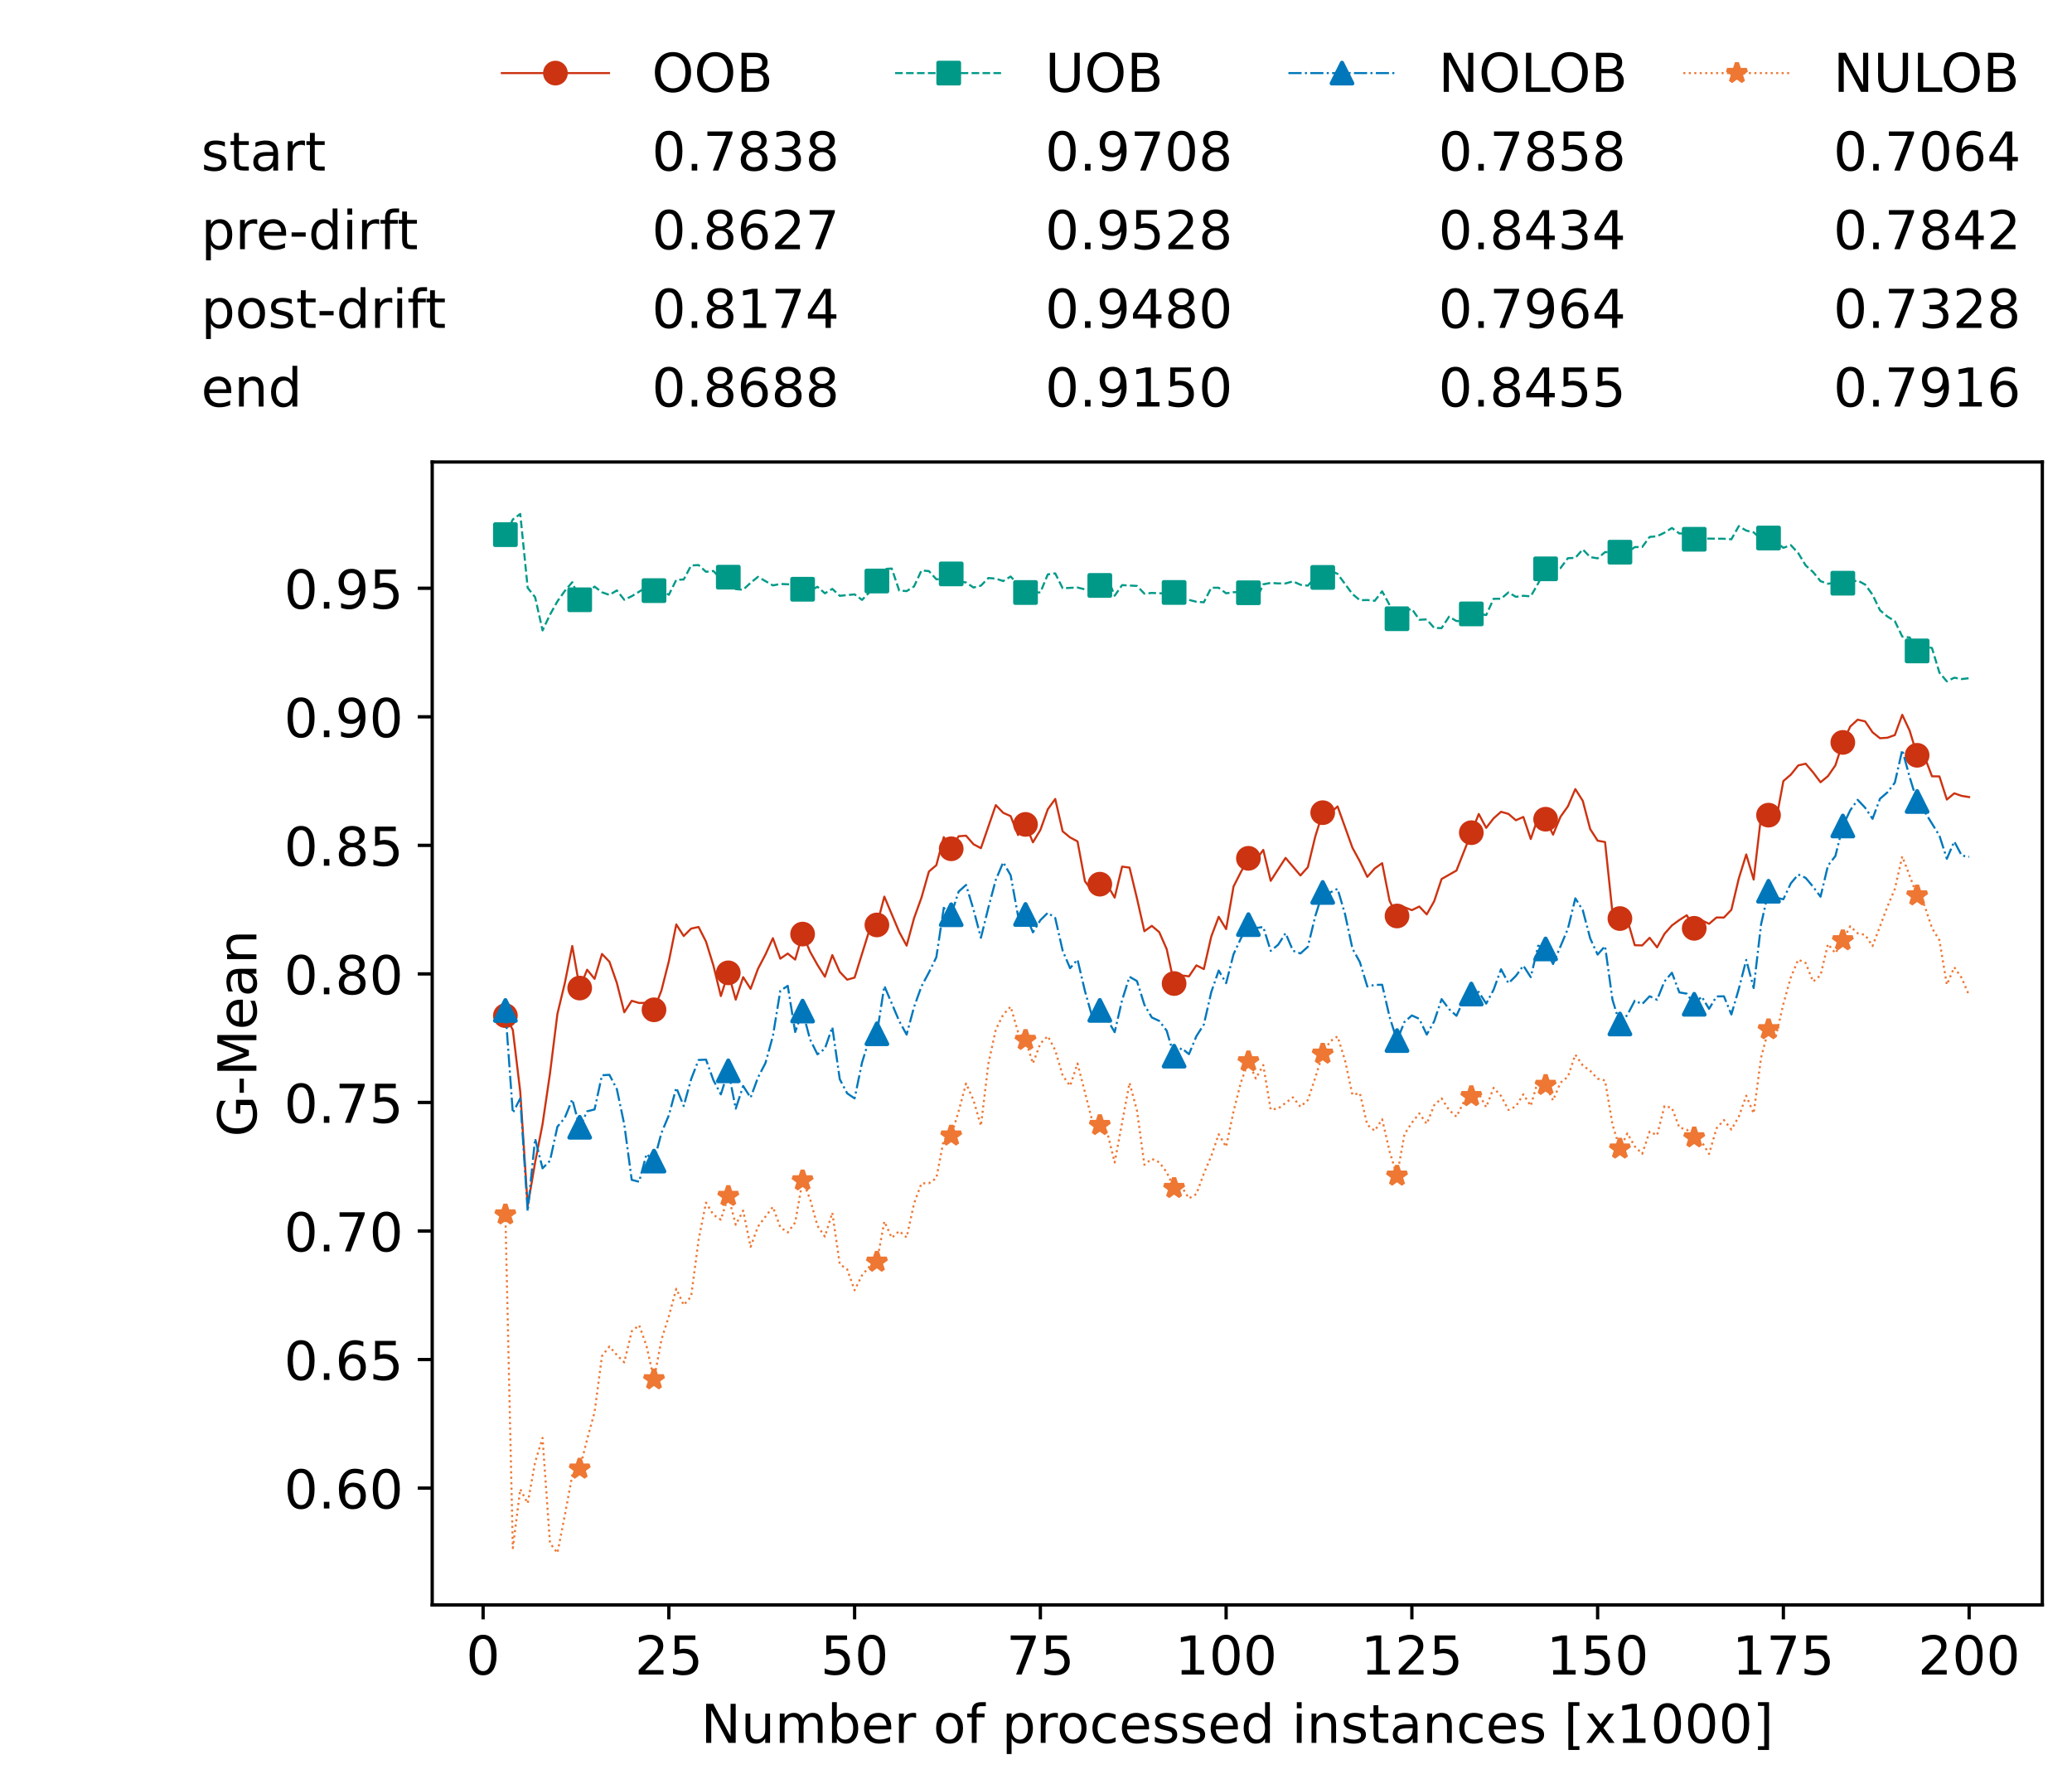 <?xml version="1.0" encoding="utf-8" standalone="no"?>
<!DOCTYPE svg PUBLIC "-//W3C//DTD SVG 1.1//EN"
  "http://www.w3.org/Graphics/SVG/1.1/DTD/svg11.dtd">
<!-- Created with matplotlib (https://matplotlib.org/) -->
<svg height="432.615pt" version="1.1" viewBox="0 0 502.65 432.615" width="502.65pt" xmlns="http://www.w3.org/2000/svg" xmlns:xlink="http://www.w3.org/1999/xlink">
 <defs>
  <style type="text/css">*{stroke-linecap:butt;stroke-linejoin:round;}</style>
 </defs>
 <g id="figure_1">
  <g id="patch_1">
   <path d="M 0 432.615 
L 502.65 432.615 
L 502.65 0 
L 0 0 
z
" style="fill:#ffffff;"/>
  </g>
  <g id="axes_1">
   <g id="patch_2">
    <path d="M 104.85 389.252 
L 495.45 389.252 
L 495.45 112.052 
L 104.85 112.052 
z
" style="fill:#ffffff;"/>
   </g>
   <g id="matplotlib.axis_1">
    <g id="xtick_1">
     <g id="line2d_1">
      <defs>
       <path d="M 0 0 
L 0 3.5 
" id="mbabffdef41" style="stroke:#000000;stroke-width:0.8;"/>
      </defs>
      <g>
       <use style="stroke:#000000;stroke-width:0.8;" x="117.197" xlink:href="#mbabffdef41" y="389.252"/>
      </g>
     </g>
     <g id="text_1">
      <!-- 0 -->
      <g transform="translate(113.061 406.13)scale(0.13 -0.13)">
       <defs>
        <path d="M 31.781 66.406 
Q 24.172 66.406 20.328 58.906 
Q 16.5 51.422 16.5 36.375 
Q 16.5 21.391 20.328 13.891 
Q 24.172 6.391 31.781 6.391 
Q 39.453 6.391 43.281 13.891 
Q 47.125 21.391 47.125 36.375 
Q 47.125 51.422 43.281 58.906 
Q 39.453 66.406 31.781 66.406 
z
M 31.781 74.219 
Q 44.047 74.219 50.516 64.516 
Q 56.984 54.828 56.984 36.375 
Q 56.984 17.969 50.516 8.266 
Q 44.047 -1.422 31.781 -1.422 
Q 19.531 -1.422 13.062 8.266 
Q 6.594 17.969 6.594 36.375 
Q 6.594 54.828 13.062 64.516 
Q 19.531 74.219 31.781 74.219 
z
" id="DejaVuSans-48"/>
       </defs>
       <use xlink:href="#DejaVuSans-48"/>
      </g>
     </g>
    </g>
    <g id="xtick_2">
     <g id="line2d_2">
      <g>
       <use style="stroke:#000000;stroke-width:0.8;" x="162.259" xlink:href="#mbabffdef41" y="389.252"/>
      </g>
     </g>
     <g id="text_2">
      <!-- 25 -->
      <g transform="translate(153.988 406.13)scale(0.13 -0.13)">
       <defs>
        <path d="M 19.188 8.297 
L 53.609 8.297 
L 53.609 0 
L 7.328 0 
L 7.328 8.297 
Q 12.938 14.109 22.625 23.891 
Q 32.328 33.688 34.812 36.531 
Q 39.547 41.844 41.422 45.531 
Q 43.312 49.219 43.312 52.781 
Q 43.312 58.594 39.234 62.25 
Q 35.156 65.922 28.609 65.922 
Q 23.969 65.922 18.812 64.312 
Q 13.672 62.703 7.812 59.422 
L 7.812 69.391 
Q 13.766 71.781 18.938 73 
Q 24.125 74.219 28.422 74.219 
Q 39.75 74.219 46.484 68.547 
Q 53.219 62.891 53.219 53.422 
Q 53.219 48.922 51.531 44.891 
Q 49.859 40.875 45.406 35.406 
Q 44.188 33.984 37.641 27.219 
Q 31.109 20.453 19.188 8.297 
z
" id="DejaVuSans-50"/>
        <path d="M 10.797 72.906 
L 49.516 72.906 
L 49.516 64.594 
L 19.828 64.594 
L 19.828 46.734 
Q 21.969 47.469 24.109 47.828 
Q 26.266 48.188 28.422 48.188 
Q 40.625 48.188 47.75 41.5 
Q 54.891 34.812 54.891 23.391 
Q 54.891 11.625 47.562 5.094 
Q 40.234 -1.422 26.906 -1.422 
Q 22.312 -1.422 17.547 -0.641 
Q 12.797 0.141 7.719 1.703 
L 7.719 11.625 
Q 12.109 9.234 16.797 8.062 
Q 21.484 6.891 26.703 6.891 
Q 35.156 6.891 40.078 11.328 
Q 45.016 15.766 45.016 23.391 
Q 45.016 31 40.078 35.438 
Q 35.156 39.891 26.703 39.891 
Q 22.75 39.891 18.812 39.016 
Q 14.891 38.141 10.797 36.281 
z
" id="DejaVuSans-53"/>
       </defs>
       <use xlink:href="#DejaVuSans-50"/>
       <use x="63.623" xlink:href="#DejaVuSans-53"/>
      </g>
     </g>
    </g>
    <g id="xtick_3">
     <g id="line2d_3">
      <g>
       <use style="stroke:#000000;stroke-width:0.8;" x="207.322" xlink:href="#mbabffdef41" y="389.252"/>
      </g>
     </g>
     <g id="text_3">
      <!-- 50 -->
      <g transform="translate(199.05 406.13)scale(0.13 -0.13)">
       <use xlink:href="#DejaVuSans-53"/>
       <use x="63.623" xlink:href="#DejaVuSans-48"/>
      </g>
     </g>
    </g>
    <g id="xtick_4">
     <g id="line2d_4">
      <g>
       <use style="stroke:#000000;stroke-width:0.8;" x="252.384" xlink:href="#mbabffdef41" y="389.252"/>
      </g>
     </g>
     <g id="text_4">
      <!-- 75 -->
      <g transform="translate(244.113 406.13)scale(0.13 -0.13)">
       <defs>
        <path d="M 8.203 72.906 
L 55.078 72.906 
L 55.078 68.703 
L 28.609 0 
L 18.312 0 
L 43.219 64.594 
L 8.203 64.594 
z
" id="DejaVuSans-55"/>
       </defs>
       <use xlink:href="#DejaVuSans-55"/>
       <use x="63.623" xlink:href="#DejaVuSans-53"/>
      </g>
     </g>
    </g>
    <g id="xtick_5">
     <g id="line2d_5">
      <g>
       <use style="stroke:#000000;stroke-width:0.8;" x="297.446" xlink:href="#mbabffdef41" y="389.252"/>
      </g>
     </g>
     <g id="text_5">
      <!-- 100 -->
      <g transform="translate(285.039 406.13)scale(0.13 -0.13)">
       <defs>
        <path d="M 12.406 8.297 
L 28.516 8.297 
L 28.516 63.922 
L 10.984 60.406 
L 10.984 69.391 
L 28.422 72.906 
L 38.281 72.906 
L 38.281 8.297 
L 54.391 8.297 
L 54.391 0 
L 12.406 0 
z
" id="DejaVuSans-49"/>
       </defs>
       <use xlink:href="#DejaVuSans-49"/>
       <use x="63.623" xlink:href="#DejaVuSans-48"/>
       <use x="127.246" xlink:href="#DejaVuSans-48"/>
      </g>
     </g>
    </g>
    <g id="xtick_6">
     <g id="line2d_6">
      <g>
       <use style="stroke:#000000;stroke-width:0.8;" x="342.509" xlink:href="#mbabffdef41" y="389.252"/>
      </g>
     </g>
     <g id="text_6">
      <!-- 125 -->
      <g transform="translate(330.102 406.13)scale(0.13 -0.13)">
       <use xlink:href="#DejaVuSans-49"/>
       <use x="63.623" xlink:href="#DejaVuSans-50"/>
       <use x="127.246" xlink:href="#DejaVuSans-53"/>
      </g>
     </g>
    </g>
    <g id="xtick_7">
     <g id="line2d_7">
      <g>
       <use style="stroke:#000000;stroke-width:0.8;" x="387.571" xlink:href="#mbabffdef41" y="389.252"/>
      </g>
     </g>
     <g id="text_7">
      <!-- 150 -->
      <g transform="translate(375.164 406.13)scale(0.13 -0.13)">
       <use xlink:href="#DejaVuSans-49"/>
       <use x="63.623" xlink:href="#DejaVuSans-53"/>
       <use x="127.246" xlink:href="#DejaVuSans-48"/>
      </g>
     </g>
    </g>
    <g id="xtick_8">
     <g id="line2d_8">
      <g>
       <use style="stroke:#000000;stroke-width:0.8;" x="432.633" xlink:href="#mbabffdef41" y="389.252"/>
      </g>
     </g>
     <g id="text_8">
      <!-- 175 -->
      <g transform="translate(420.226 406.13)scale(0.13 -0.13)">
       <use xlink:href="#DejaVuSans-49"/>
       <use x="63.623" xlink:href="#DejaVuSans-55"/>
       <use x="127.246" xlink:href="#DejaVuSans-53"/>
      </g>
     </g>
    </g>
    <g id="xtick_9">
     <g id="line2d_9">
      <g>
       <use style="stroke:#000000;stroke-width:0.8;" x="477.695" xlink:href="#mbabffdef41" y="389.252"/>
      </g>
     </g>
     <g id="text_9">
      <!-- 200 -->
      <g transform="translate(465.289 406.13)scale(0.13 -0.13)">
       <use xlink:href="#DejaVuSans-50"/>
       <use x="63.623" xlink:href="#DejaVuSans-48"/>
       <use x="127.246" xlink:href="#DejaVuSans-48"/>
      </g>
     </g>
    </g>
    <g id="text_10">
     <!-- Number of processed instances [x1000] -->
     <g transform="translate(170.025 422.711)scale(0.13 -0.13)">
      <defs>
       <path d="M 9.812 72.906 
L 23.094 72.906 
L 55.422 11.922 
L 55.422 72.906 
L 64.984 72.906 
L 64.984 0 
L 51.703 0 
L 19.391 60.984 
L 19.391 0 
L 9.812 0 
z
" id="DejaVuSans-78"/>
       <path d="M 8.5 21.578 
L 8.5 54.688 
L 17.484 54.688 
L 17.484 21.922 
Q 17.484 14.156 20.5 10.266 
Q 23.531 6.391 29.594 6.391 
Q 36.859 6.391 41.078 11.031 
Q 45.312 15.672 45.312 23.688 
L 45.312 54.688 
L 54.297 54.688 
L 54.297 0 
L 45.312 0 
L 45.312 8.406 
Q 42.047 3.422 37.719 1 
Q 33.406 -1.422 27.688 -1.422 
Q 18.266 -1.422 13.375 4.438 
Q 8.5 10.297 8.5 21.578 
z
M 31.109 56 
z
" id="DejaVuSans-117"/>
       <path d="M 52 44.188 
Q 55.375 50.25 60.062 53.125 
Q 64.75 56 71.094 56 
Q 79.641 56 84.281 50.016 
Q 88.922 44.047 88.922 33.016 
L 88.922 0 
L 79.891 0 
L 79.891 32.719 
Q 79.891 40.578 77.094 44.375 
Q 74.312 48.188 68.609 48.188 
Q 61.625 48.188 57.562 43.547 
Q 53.516 38.922 53.516 30.906 
L 53.516 0 
L 44.484 0 
L 44.484 32.719 
Q 44.484 40.625 41.703 44.406 
Q 38.922 48.188 33.109 48.188 
Q 26.219 48.188 22.156 43.531 
Q 18.109 38.875 18.109 30.906 
L 18.109 0 
L 9.078 0 
L 9.078 54.688 
L 18.109 54.688 
L 18.109 46.188 
Q 21.188 51.219 25.484 53.609 
Q 29.781 56 35.688 56 
Q 41.656 56 45.828 52.969 
Q 50 49.953 52 44.188 
z
" id="DejaVuSans-109"/>
       <path d="M 48.688 27.297 
Q 48.688 37.203 44.609 42.844 
Q 40.531 48.484 33.406 48.484 
Q 26.266 48.484 22.188 42.844 
Q 18.109 37.203 18.109 27.297 
Q 18.109 17.391 22.188 11.75 
Q 26.266 6.109 33.406 6.109 
Q 40.531 6.109 44.609 11.75 
Q 48.688 17.391 48.688 27.297 
z
M 18.109 46.391 
Q 20.953 51.266 25.266 53.625 
Q 29.594 56 35.594 56 
Q 45.562 56 51.781 48.094 
Q 58.016 40.188 58.016 27.297 
Q 58.016 14.406 51.781 6.484 
Q 45.562 -1.422 35.594 -1.422 
Q 29.594 -1.422 25.266 0.953 
Q 20.953 3.328 18.109 8.203 
L 18.109 0 
L 9.078 0 
L 9.078 75.984 
L 18.109 75.984 
z
" id="DejaVuSans-98"/>
       <path d="M 56.203 29.594 
L 56.203 25.203 
L 14.891 25.203 
Q 15.484 15.922 20.484 11.062 
Q 25.484 6.203 34.422 6.203 
Q 39.594 6.203 44.453 7.469 
Q 49.312 8.734 54.109 11.281 
L 54.109 2.781 
Q 49.266 0.734 44.188 -0.344 
Q 39.109 -1.422 33.891 -1.422 
Q 20.797 -1.422 13.156 6.188 
Q 5.516 13.812 5.516 26.812 
Q 5.516 40.234 12.766 48.109 
Q 20.016 56 32.328 56 
Q 43.359 56 49.781 48.891 
Q 56.203 41.797 56.203 29.594 
z
M 47.219 32.234 
Q 47.125 39.594 43.094 43.984 
Q 39.062 48.391 32.422 48.391 
Q 24.906 48.391 20.391 44.141 
Q 15.875 39.891 15.188 32.172 
z
" id="DejaVuSans-101"/>
       <path d="M 41.109 46.297 
Q 39.594 47.172 37.812 47.578 
Q 36.031 48 33.891 48 
Q 26.266 48 22.188 43.047 
Q 18.109 38.094 18.109 28.812 
L 18.109 0 
L 9.078 0 
L 9.078 54.688 
L 18.109 54.688 
L 18.109 46.188 
Q 20.953 51.172 25.484 53.578 
Q 30.031 56 36.531 56 
Q 37.453 56 38.578 55.875 
Q 39.703 55.766 41.062 55.516 
z
" id="DejaVuSans-114"/>
       <path id="DejaVuSans-32"/>
       <path d="M 30.609 48.391 
Q 23.391 48.391 19.188 42.75 
Q 14.984 37.109 14.984 27.297 
Q 14.984 17.484 19.156 11.844 
Q 23.344 6.203 30.609 6.203 
Q 37.797 6.203 41.984 11.859 
Q 46.188 17.531 46.188 27.297 
Q 46.188 37.016 41.984 42.703 
Q 37.797 48.391 30.609 48.391 
z
M 30.609 56 
Q 42.328 56 49.016 48.375 
Q 55.719 40.766 55.719 27.297 
Q 55.719 13.875 49.016 6.219 
Q 42.328 -1.422 30.609 -1.422 
Q 18.844 -1.422 12.172 6.219 
Q 5.516 13.875 5.516 27.297 
Q 5.516 40.766 12.172 48.375 
Q 18.844 56 30.609 56 
z
" id="DejaVuSans-111"/>
       <path d="M 37.109 75.984 
L 37.109 68.5 
L 28.516 68.5 
Q 23.688 68.5 21.797 66.547 
Q 19.922 64.594 19.922 59.516 
L 19.922 54.688 
L 34.719 54.688 
L 34.719 47.703 
L 19.922 47.703 
L 19.922 0 
L 10.891 0 
L 10.891 47.703 
L 2.297 47.703 
L 2.297 54.688 
L 10.891 54.688 
L 10.891 58.5 
Q 10.891 67.625 15.141 71.797 
Q 19.391 75.984 28.609 75.984 
z
" id="DejaVuSans-102"/>
       <path d="M 18.109 8.203 
L 18.109 -20.797 
L 9.078 -20.797 
L 9.078 54.688 
L 18.109 54.688 
L 18.109 46.391 
Q 20.953 51.266 25.266 53.625 
Q 29.594 56 35.594 56 
Q 45.562 56 51.781 48.094 
Q 58.016 40.188 58.016 27.297 
Q 58.016 14.406 51.781 6.484 
Q 45.562 -1.422 35.594 -1.422 
Q 29.594 -1.422 25.266 0.953 
Q 20.953 3.328 18.109 8.203 
z
M 48.688 27.297 
Q 48.688 37.203 44.609 42.844 
Q 40.531 48.484 33.406 48.484 
Q 26.266 48.484 22.188 42.844 
Q 18.109 37.203 18.109 27.297 
Q 18.109 17.391 22.188 11.75 
Q 26.266 6.109 33.406 6.109 
Q 40.531 6.109 44.609 11.75 
Q 48.688 17.391 48.688 27.297 
z
" id="DejaVuSans-112"/>
       <path d="M 48.781 52.594 
L 48.781 44.188 
Q 44.969 46.297 41.141 47.344 
Q 37.312 48.391 33.406 48.391 
Q 24.656 48.391 19.812 42.844 
Q 14.984 37.312 14.984 27.297 
Q 14.984 17.281 19.812 11.734 
Q 24.656 6.203 33.406 6.203 
Q 37.312 6.203 41.141 7.25 
Q 44.969 8.297 48.781 10.406 
L 48.781 2.094 
Q 45.016 0.344 40.984 -0.531 
Q 36.969 -1.422 32.422 -1.422 
Q 20.062 -1.422 12.781 6.344 
Q 5.516 14.109 5.516 27.297 
Q 5.516 40.672 12.859 48.328 
Q 20.219 56 33.016 56 
Q 37.156 56 41.109 55.141 
Q 45.062 54.297 48.781 52.594 
z
" id="DejaVuSans-99"/>
       <path d="M 44.281 53.078 
L 44.281 44.578 
Q 40.484 46.531 36.375 47.5 
Q 32.281 48.484 27.875 48.484 
Q 21.188 48.484 17.844 46.438 
Q 14.5 44.391 14.5 40.281 
Q 14.5 37.156 16.891 35.375 
Q 19.281 33.594 26.516 31.984 
L 29.594 31.297 
Q 39.156 29.25 43.188 25.516 
Q 47.219 21.781 47.219 15.094 
Q 47.219 7.469 41.188 3.016 
Q 35.156 -1.422 24.609 -1.422 
Q 20.219 -1.422 15.453 -0.562 
Q 10.688 0.297 5.422 2 
L 5.422 11.281 
Q 10.406 8.688 15.234 7.391 
Q 20.062 6.109 24.812 6.109 
Q 31.156 6.109 34.562 8.281 
Q 37.984 10.453 37.984 14.406 
Q 37.984 18.062 35.516 20.016 
Q 33.062 21.969 24.703 23.781 
L 21.578 24.516 
Q 13.234 26.266 9.516 29.906 
Q 5.812 33.547 5.812 39.891 
Q 5.812 47.609 11.281 51.797 
Q 16.75 56 26.812 56 
Q 31.781 56 36.172 55.266 
Q 40.578 54.547 44.281 53.078 
z
" id="DejaVuSans-115"/>
       <path d="M 45.406 46.391 
L 45.406 75.984 
L 54.391 75.984 
L 54.391 0 
L 45.406 0 
L 45.406 8.203 
Q 42.578 3.328 38.25 0.953 
Q 33.938 -1.422 27.875 -1.422 
Q 17.969 -1.422 11.734 6.484 
Q 5.516 14.406 5.516 27.297 
Q 5.516 40.188 11.734 48.094 
Q 17.969 56 27.875 56 
Q 33.938 56 38.25 53.625 
Q 42.578 51.266 45.406 46.391 
z
M 14.797 27.297 
Q 14.797 17.391 18.875 11.75 
Q 22.953 6.109 30.078 6.109 
Q 37.203 6.109 41.297 11.75 
Q 45.406 17.391 45.406 27.297 
Q 45.406 37.203 41.297 42.844 
Q 37.203 48.484 30.078 48.484 
Q 22.953 48.484 18.875 42.844 
Q 14.797 37.203 14.797 27.297 
z
" id="DejaVuSans-100"/>
       <path d="M 9.422 54.688 
L 18.406 54.688 
L 18.406 0 
L 9.422 0 
z
M 9.422 75.984 
L 18.406 75.984 
L 18.406 64.594 
L 9.422 64.594 
z
" id="DejaVuSans-105"/>
       <path d="M 54.891 33.016 
L 54.891 0 
L 45.906 0 
L 45.906 32.719 
Q 45.906 40.484 42.875 44.328 
Q 39.844 48.188 33.797 48.188 
Q 26.516 48.188 22.312 43.547 
Q 18.109 38.922 18.109 30.906 
L 18.109 0 
L 9.078 0 
L 9.078 54.688 
L 18.109 54.688 
L 18.109 46.188 
Q 21.344 51.125 25.703 53.562 
Q 30.078 56 35.797 56 
Q 45.219 56 50.047 50.172 
Q 54.891 44.344 54.891 33.016 
z
" id="DejaVuSans-110"/>
       <path d="M 18.312 70.219 
L 18.312 54.688 
L 36.812 54.688 
L 36.812 47.703 
L 18.312 47.703 
L 18.312 18.016 
Q 18.312 11.328 20.141 9.422 
Q 21.969 7.516 27.594 7.516 
L 36.812 7.516 
L 36.812 0 
L 27.594 0 
Q 17.188 0 13.234 3.875 
Q 9.281 7.766 9.281 18.016 
L 9.281 47.703 
L 2.688 47.703 
L 2.688 54.688 
L 9.281 54.688 
L 9.281 70.219 
z
" id="DejaVuSans-116"/>
       <path d="M 34.281 27.484 
Q 23.391 27.484 19.188 25 
Q 14.984 22.516 14.984 16.5 
Q 14.984 11.719 18.141 8.906 
Q 21.297 6.109 26.703 6.109 
Q 34.188 6.109 38.703 11.406 
Q 43.219 16.703 43.219 25.484 
L 43.219 27.484 
z
M 52.203 31.203 
L 52.203 0 
L 43.219 0 
L 43.219 8.297 
Q 40.141 3.328 35.547 0.953 
Q 30.953 -1.422 24.312 -1.422 
Q 15.922 -1.422 10.953 3.297 
Q 6 8.016 6 15.922 
Q 6 25.141 12.172 29.828 
Q 18.359 34.516 30.609 34.516 
L 43.219 34.516 
L 43.219 35.406 
Q 43.219 41.609 39.141 45 
Q 35.062 48.391 27.688 48.391 
Q 23 48.391 18.547 47.266 
Q 14.109 46.141 10.016 43.891 
L 10.016 52.203 
Q 14.938 54.109 19.578 55.047 
Q 24.219 56 28.609 56 
Q 40.484 56 46.344 49.844 
Q 52.203 43.703 52.203 31.203 
z
" id="DejaVuSans-97"/>
       <path d="M 8.594 75.984 
L 29.297 75.984 
L 29.297 69 
L 17.578 69 
L 17.578 -6.203 
L 29.297 -6.203 
L 29.297 -13.188 
L 8.594 -13.188 
z
" id="DejaVuSans-91"/>
       <path d="M 54.891 54.688 
L 35.109 28.078 
L 55.906 0 
L 45.312 0 
L 29.391 21.484 
L 13.484 0 
L 2.875 0 
L 24.125 28.609 
L 4.688 54.688 
L 15.281 54.688 
L 29.781 35.203 
L 44.281 54.688 
z
" id="DejaVuSans-120"/>
       <path d="M 30.422 75.984 
L 30.422 -13.188 
L 9.719 -13.188 
L 9.719 -6.203 
L 21.391 -6.203 
L 21.391 69 
L 9.719 69 
L 9.719 75.984 
z
" id="DejaVuSans-93"/>
      </defs>
      <use xlink:href="#DejaVuSans-78"/>
      <use x="74.805" xlink:href="#DejaVuSans-117"/>
      <use x="138.184" xlink:href="#DejaVuSans-109"/>
      <use x="235.596" xlink:href="#DejaVuSans-98"/>
      <use x="299.072" xlink:href="#DejaVuSans-101"/>
      <use x="360.596" xlink:href="#DejaVuSans-114"/>
      <use x="401.709" xlink:href="#DejaVuSans-32"/>
      <use x="433.496" xlink:href="#DejaVuSans-111"/>
      <use x="494.678" xlink:href="#DejaVuSans-102"/>
      <use x="529.883" xlink:href="#DejaVuSans-32"/>
      <use x="561.67" xlink:href="#DejaVuSans-112"/>
      <use x="625.146" xlink:href="#DejaVuSans-114"/>
      <use x="664.01" xlink:href="#DejaVuSans-111"/>
      <use x="725.191" xlink:href="#DejaVuSans-99"/>
      <use x="780.172" xlink:href="#DejaVuSans-101"/>
      <use x="841.695" xlink:href="#DejaVuSans-115"/>
      <use x="893.795" xlink:href="#DejaVuSans-115"/>
      <use x="945.895" xlink:href="#DejaVuSans-101"/>
      <use x="1007.418" xlink:href="#DejaVuSans-100"/>
      <use x="1070.895" xlink:href="#DejaVuSans-32"/>
      <use x="1102.682" xlink:href="#DejaVuSans-105"/>
      <use x="1130.465" xlink:href="#DejaVuSans-110"/>
      <use x="1193.844" xlink:href="#DejaVuSans-115"/>
      <use x="1245.943" xlink:href="#DejaVuSans-116"/>
      <use x="1285.152" xlink:href="#DejaVuSans-97"/>
      <use x="1346.432" xlink:href="#DejaVuSans-110"/>
      <use x="1409.811" xlink:href="#DejaVuSans-99"/>
      <use x="1464.791" xlink:href="#DejaVuSans-101"/>
      <use x="1526.314" xlink:href="#DejaVuSans-115"/>
      <use x="1578.414" xlink:href="#DejaVuSans-32"/>
      <use x="1610.201" xlink:href="#DejaVuSans-91"/>
      <use x="1649.215" xlink:href="#DejaVuSans-120"/>
      <use x="1708.395" xlink:href="#DejaVuSans-49"/>
      <use x="1772.018" xlink:href="#DejaVuSans-48"/>
      <use x="1835.641" xlink:href="#DejaVuSans-48"/>
      <use x="1899.264" xlink:href="#DejaVuSans-48"/>
      <use x="1962.887" xlink:href="#DejaVuSans-93"/>
     </g>
    </g>
   </g>
   <g id="matplotlib.axis_2">
    <g id="ytick_1">
     <g id="line2d_10">
      <defs>
       <path d="M 0 0 
L -3.5 0 
" id="m4602ca20c8" style="stroke:#000000;stroke-width:0.8;"/>
      </defs>
      <g>
       <use style="stroke:#000000;stroke-width:0.8;" x="104.85" xlink:href="#m4602ca20c8" y="360.918"/>
      </g>
     </g>
     <g id="text_11">
      <!-- 0.60 -->
      <g transform="translate(68.905 365.857)scale(0.13 -0.13)">
       <defs>
        <path d="M 10.688 12.406 
L 21 12.406 
L 21 0 
L 10.688 0 
z
" id="DejaVuSans-46"/>
        <path d="M 33.016 40.375 
Q 26.375 40.375 22.484 35.828 
Q 18.609 31.297 18.609 23.391 
Q 18.609 15.531 22.484 10.953 
Q 26.375 6.391 33.016 6.391 
Q 39.656 6.391 43.531 10.953 
Q 47.406 15.531 47.406 23.391 
Q 47.406 31.297 43.531 35.828 
Q 39.656 40.375 33.016 40.375 
z
M 52.594 71.297 
L 52.594 62.312 
Q 48.875 64.062 45.094 64.984 
Q 41.312 65.922 37.594 65.922 
Q 27.828 65.922 22.672 59.328 
Q 17.531 52.734 16.797 39.406 
Q 19.672 43.656 24.016 45.922 
Q 28.375 48.188 33.594 48.188 
Q 44.578 48.188 50.953 41.516 
Q 57.328 34.859 57.328 23.391 
Q 57.328 12.156 50.688 5.359 
Q 44.047 -1.422 33.016 -1.422 
Q 20.359 -1.422 13.672 8.266 
Q 6.984 17.969 6.984 36.375 
Q 6.984 53.656 15.188 63.938 
Q 23.391 74.219 37.203 74.219 
Q 40.922 74.219 44.703 73.484 
Q 48.484 72.75 52.594 71.297 
z
" id="DejaVuSans-54"/>
       </defs>
       <use xlink:href="#DejaVuSans-48"/>
       <use x="63.623" xlink:href="#DejaVuSans-46"/>
       <use x="95.41" xlink:href="#DejaVuSans-54"/>
       <use x="159.033" xlink:href="#DejaVuSans-48"/>
      </g>
     </g>
    </g>
    <g id="ytick_2">
     <g id="line2d_11">
      <g>
       <use style="stroke:#000000;stroke-width:0.8;" x="104.85" xlink:href="#m4602ca20c8" y="329.74"/>
      </g>
     </g>
     <g id="text_12">
      <!-- 0.65 -->
      <g transform="translate(68.905 334.679)scale(0.13 -0.13)">
       <use xlink:href="#DejaVuSans-48"/>
       <use x="63.623" xlink:href="#DejaVuSans-46"/>
       <use x="95.41" xlink:href="#DejaVuSans-54"/>
       <use x="159.033" xlink:href="#DejaVuSans-53"/>
      </g>
     </g>
    </g>
    <g id="ytick_3">
     <g id="line2d_12">
      <g>
       <use style="stroke:#000000;stroke-width:0.8;" x="104.85" xlink:href="#m4602ca20c8" y="298.561"/>
      </g>
     </g>
     <g id="text_13">
      <!-- 0.70 -->
      <g transform="translate(68.905 303.5)scale(0.13 -0.13)">
       <use xlink:href="#DejaVuSans-48"/>
       <use x="63.623" xlink:href="#DejaVuSans-46"/>
       <use x="95.41" xlink:href="#DejaVuSans-55"/>
       <use x="159.033" xlink:href="#DejaVuSans-48"/>
      </g>
     </g>
    </g>
    <g id="ytick_4">
     <g id="line2d_13">
      <g>
       <use style="stroke:#000000;stroke-width:0.8;" x="104.85" xlink:href="#m4602ca20c8" y="267.383"/>
      </g>
     </g>
     <g id="text_14">
      <!-- 0.75 -->
      <g transform="translate(68.905 272.322)scale(0.13 -0.13)">
       <use xlink:href="#DejaVuSans-48"/>
       <use x="63.623" xlink:href="#DejaVuSans-46"/>
       <use x="95.41" xlink:href="#DejaVuSans-55"/>
       <use x="159.033" xlink:href="#DejaVuSans-53"/>
      </g>
     </g>
    </g>
    <g id="ytick_5">
     <g id="line2d_14">
      <g>
       <use style="stroke:#000000;stroke-width:0.8;" x="104.85" xlink:href="#m4602ca20c8" y="236.205"/>
      </g>
     </g>
     <g id="text_15">
      <!-- 0.80 -->
      <g transform="translate(68.905 241.144)scale(0.13 -0.13)">
       <defs>
        <path d="M 31.781 34.625 
Q 24.75 34.625 20.719 30.859 
Q 16.703 27.094 16.703 20.516 
Q 16.703 13.922 20.719 10.156 
Q 24.75 6.391 31.781 6.391 
Q 38.812 6.391 42.859 10.172 
Q 46.922 13.969 46.922 20.516 
Q 46.922 27.094 42.891 30.859 
Q 38.875 34.625 31.781 34.625 
z
M 21.922 38.812 
Q 15.578 40.375 12.031 44.719 
Q 8.5 49.078 8.5 55.328 
Q 8.5 64.062 14.719 69.141 
Q 20.953 74.219 31.781 74.219 
Q 42.672 74.219 48.875 69.141 
Q 55.078 64.062 55.078 55.328 
Q 55.078 49.078 51.531 44.719 
Q 48 40.375 41.703 38.812 
Q 48.828 37.156 52.797 32.312 
Q 56.781 27.484 56.781 20.516 
Q 56.781 9.906 50.312 4.234 
Q 43.844 -1.422 31.781 -1.422 
Q 19.734 -1.422 13.25 4.234 
Q 6.781 9.906 6.781 20.516 
Q 6.781 27.484 10.781 32.312 
Q 14.797 37.156 21.922 38.812 
z
M 18.312 54.391 
Q 18.312 48.734 21.844 45.562 
Q 25.391 42.391 31.781 42.391 
Q 38.141 42.391 41.719 45.562 
Q 45.312 48.734 45.312 54.391 
Q 45.312 60.062 41.719 63.234 
Q 38.141 66.406 31.781 66.406 
Q 25.391 66.406 21.844 63.234 
Q 18.312 60.062 18.312 54.391 
z
" id="DejaVuSans-56"/>
       </defs>
       <use xlink:href="#DejaVuSans-48"/>
       <use x="63.623" xlink:href="#DejaVuSans-46"/>
       <use x="95.41" xlink:href="#DejaVuSans-56"/>
       <use x="159.033" xlink:href="#DejaVuSans-48"/>
      </g>
     </g>
    </g>
    <g id="ytick_6">
     <g id="line2d_15">
      <g>
       <use style="stroke:#000000;stroke-width:0.8;" x="104.85" xlink:href="#m4602ca20c8" y="205.026"/>
      </g>
     </g>
     <g id="text_16">
      <!-- 0.85 -->
      <g transform="translate(68.905 209.965)scale(0.13 -0.13)">
       <use xlink:href="#DejaVuSans-48"/>
       <use x="63.623" xlink:href="#DejaVuSans-46"/>
       <use x="95.41" xlink:href="#DejaVuSans-56"/>
       <use x="159.033" xlink:href="#DejaVuSans-53"/>
      </g>
     </g>
    </g>
    <g id="ytick_7">
     <g id="line2d_16">
      <g>
       <use style="stroke:#000000;stroke-width:0.8;" x="104.85" xlink:href="#m4602ca20c8" y="173.848"/>
      </g>
     </g>
     <g id="text_17">
      <!-- 0.90 -->
      <g transform="translate(68.905 178.787)scale(0.13 -0.13)">
       <defs>
        <path d="M 10.984 1.516 
L 10.984 10.5 
Q 14.703 8.734 18.5 7.812 
Q 22.312 6.891 25.984 6.891 
Q 35.75 6.891 40.891 13.453 
Q 46.047 20.016 46.781 33.406 
Q 43.953 29.203 39.594 26.953 
Q 35.25 24.703 29.984 24.703 
Q 19.047 24.703 12.672 31.312 
Q 6.297 37.938 6.297 49.422 
Q 6.297 60.641 12.938 67.422 
Q 19.578 74.219 30.609 74.219 
Q 43.266 74.219 49.922 64.516 
Q 56.594 54.828 56.594 36.375 
Q 56.594 19.141 48.406 8.859 
Q 40.234 -1.422 26.422 -1.422 
Q 22.703 -1.422 18.891 -0.688 
Q 15.094 0.047 10.984 1.516 
z
M 30.609 32.422 
Q 37.25 32.422 41.125 36.953 
Q 45.016 41.5 45.016 49.422 
Q 45.016 57.281 41.125 61.844 
Q 37.25 66.406 30.609 66.406 
Q 23.969 66.406 20.094 61.844 
Q 16.219 57.281 16.219 49.422 
Q 16.219 41.5 20.094 36.953 
Q 23.969 32.422 30.609 32.422 
z
" id="DejaVuSans-57"/>
       </defs>
       <use xlink:href="#DejaVuSans-48"/>
       <use x="63.623" xlink:href="#DejaVuSans-46"/>
       <use x="95.41" xlink:href="#DejaVuSans-57"/>
       <use x="159.033" xlink:href="#DejaVuSans-48"/>
      </g>
     </g>
    </g>
    <g id="ytick_8">
     <g id="line2d_17">
      <g>
       <use style="stroke:#000000;stroke-width:0.8;" x="104.85" xlink:href="#m4602ca20c8" y="142.669"/>
      </g>
     </g>
     <g id="text_18">
      <!-- 0.95 -->
      <g transform="translate(68.905 147.608)scale(0.13 -0.13)">
       <use xlink:href="#DejaVuSans-48"/>
       <use x="63.623" xlink:href="#DejaVuSans-46"/>
       <use x="95.41" xlink:href="#DejaVuSans-57"/>
       <use x="159.033" xlink:href="#DejaVuSans-53"/>
      </g>
     </g>
    </g>
    <g id="text_19">
     <!-- G-Mean -->
     <g transform="translate(62.201 275.744)rotate(-90)scale(0.13 -0.13)">
      <defs>
       <path d="M 59.516 10.406 
L 59.516 29.984 
L 43.406 29.984 
L 43.406 38.094 
L 69.281 38.094 
L 69.281 6.781 
Q 63.578 2.734 56.688 0.656 
Q 49.812 -1.422 42 -1.422 
Q 24.906 -1.422 15.25 8.562 
Q 5.609 18.562 5.609 36.375 
Q 5.609 54.25 15.25 64.234 
Q 24.906 74.219 42 74.219 
Q 49.125 74.219 55.547 72.453 
Q 61.969 70.703 67.391 67.281 
L 67.391 56.781 
Q 61.922 61.422 55.766 63.766 
Q 49.609 66.109 42.828 66.109 
Q 29.438 66.109 22.719 58.641 
Q 16.016 51.172 16.016 36.375 
Q 16.016 21.625 22.719 14.156 
Q 29.438 6.688 42.828 6.688 
Q 48.047 6.688 52.141 7.594 
Q 56.25 8.5 59.516 10.406 
z
" id="DejaVuSans-71"/>
       <path d="M 4.891 31.391 
L 31.203 31.391 
L 31.203 23.391 
L 4.891 23.391 
z
" id="DejaVuSans-45"/>
       <path d="M 9.812 72.906 
L 24.516 72.906 
L 43.109 23.297 
L 61.812 72.906 
L 76.516 72.906 
L 76.516 0 
L 66.891 0 
L 66.891 64.016 
L 48.094 14.016 
L 38.188 14.016 
L 19.391 64.016 
L 19.391 0 
L 9.812 0 
z
" id="DejaVuSans-77"/>
      </defs>
      <use xlink:href="#DejaVuSans-71"/>
      <use x="77.49" xlink:href="#DejaVuSans-45"/>
      <use x="113.574" xlink:href="#DejaVuSans-77"/>
      <use x="199.854" xlink:href="#DejaVuSans-101"/>
      <use x="261.377" xlink:href="#DejaVuSans-97"/>
      <use x="322.656" xlink:href="#DejaVuSans-110"/>
     </g>
    </g>
   </g>
   <g id="line2d_18"/>
   <g id="line2d_19"/>
   <g id="line2d_20"/>
   <g id="line2d_21"/>
   <g id="line2d_22"/>
   <g id="line2d_23">
    <path clip-path="url(#p032cde46e5)" d="M 122.605 246.327 
L 124.407 249.797 
L 126.21 264.798 
L 128.012 292.495 
L 129.815 281.924 
L 131.617 272.633 
L 133.419 260.37 
L 135.222 245.909 
L 137.024 238.414 
L 138.827 229.436 
L 140.629 239.64 
L 142.432 235.189 
L 144.234 237.4 
L 146.037 231.367 
L 147.839 233.244 
L 149.642 238.399 
L 151.444 245.517 
L 153.247 242.728 
L 155.049 243.257 
L 156.852 243.223 
L 158.654 244.913 
L 160.457 240.224 
L 162.259 233.132 
L 164.062 224.213 
L 165.864 227.016 
L 167.667 225.212 
L 169.469 224.823 
L 171.272 228.375 
L 173.074 234.192 
L 174.877 241.578 
L 176.679 235.944 
L 178.482 242.45 
L 180.284 236.989 
L 182.087 239.824 
L 183.889 234.944 
L 185.692 231.503 
L 187.494 227.546 
L 189.297 232.509 
L 191.099 231.269 
L 192.902 232.736 
L 194.704 226.546 
L 196.507 230.8 
L 198.309 234.016 
L 200.112 236.892 
L 201.914 231.64 
L 203.717 235.708 
L 205.519 237.608 
L 207.322 237.093 
L 210.927 225.536 
L 212.729 224.331 
L 214.532 217.464 
L 218.137 226.019 
L 219.939 229.349 
L 221.742 222.689 
L 223.544 217.697 
L 225.347 211.374 
L 227.149 209.836 
L 228.952 203.038 
L 230.754 205.86 
L 232.557 202.817 
L 234.359 202.687 
L 236.162 204.757 
L 237.964 205.707 
L 241.569 195.267 
L 243.372 197.136 
L 245.174 197.935 
L 246.976 202.526 
L 248.779 199.944 
L 250.581 204.296 
L 252.384 201.302 
L 254.186 196.28 
L 255.989 193.777 
L 257.791 201.629 
L 259.594 203.103 
L 261.396 204.065 
L 263.199 213.741 
L 265.001 216.144 
L 266.804 214.443 
L 268.606 214.624 
L 270.409 217.698 
L 272.211 210.185 
L 274.014 210.423 
L 275.816 217.874 
L 277.619 225.853 
L 279.421 224.55 
L 281.224 226.079 
L 283.026 230.183 
L 284.829 238.542 
L 286.631 236.573 
L 288.434 236.795 
L 290.236 234.134 
L 292.039 235.031 
L 293.841 227.147 
L 295.644 222.352 
L 297.446 225.341 
L 299.249 215.005 
L 301.051 211.457 
L 302.854 208.174 
L 304.656 208.613 
L 306.459 206.127 
L 308.261 213.629 
L 311.866 208.068 
L 315.471 212.328 
L 317.274 210.319 
L 319.076 202.875 
L 320.879 197.099 
L 322.681 197.19 
L 324.484 195.588 
L 328.089 205.606 
L 329.891 208.918 
L 331.694 212.667 
L 333.496 210.622 
L 335.299 209.353 
L 337.101 218.484 
L 338.904 222.157 
L 340.706 220.042 
L 342.509 220.74 
L 344.311 219.865 
L 346.114 221.764 
L 347.916 218.585 
L 349.719 213.183 
L 353.324 211.139 
L 358.731 197.42 
L 360.533 200.779 
L 362.336 198.472 
L 364.138 196.886 
L 365.941 197.398 
L 367.743 198.943 
L 369.546 198.135 
L 371.348 203.484 
L 373.151 198.204 
L 374.953 198.684 
L 376.756 202.431 
L 378.558 198.102 
L 380.361 195.568 
L 382.163 191.378 
L 383.966 194.232 
L 385.768 201.081 
L 387.571 203.885 
L 389.373 204.228 
L 391.176 221.425 
L 392.978 222.781 
L 394.781 223.068 
L 396.583 229.252 
L 398.386 229.293 
L 400.188 227.447 
L 401.991 229.763 
L 403.793 226.491 
L 405.596 224.447 
L 407.398 223.137 
L 409.201 221.981 
L 411.003 225.151 
L 412.806 223.19 
L 414.608 224.059 
L 416.411 222.52 
L 418.213 222.536 
L 420.016 220.647 
L 421.818 213.058 
L 423.621 207.235 
L 425.423 213.328 
L 427.226 197.924 
L 429.028 197.701 
L 430.831 199.133 
L 432.633 189.421 
L 434.436 187.882 
L 436.238 185.641 
L 438.041 185.222 
L 439.843 187.335 
L 441.646 189.721 
L 443.448 188.233 
L 445.251 185.617 
L 447.053 180.058 
L 448.856 176.202 
L 450.658 174.547 
L 452.461 174.957 
L 454.263 177.606 
L 456.066 179.048 
L 457.868 178.924 
L 459.671 178.279 
L 461.473 173.368 
L 463.276 177.229 
L 465.078 183.183 
L 466.881 183.526 
L 468.683 188.278 
L 470.485 188.307 
L 472.288 193.922 
L 474.09 192.409 
L 475.893 193.031 
L 477.695 193.319 
L 477.695 193.319 
" style="fill:none;stroke:#cc3311;stroke-linecap:square;stroke-width:0.5;"/>
    <defs>
     <path d="M 0 2.5 
C 0.663 2.5 1.299 2.237 1.768 1.768 
C 2.237 1.299 2.5 0.663 2.5 0 
C 2.5 -0.663 2.237 -1.299 1.768 -1.768 
C 1.299 -2.237 0.663 -2.5 0 -2.5 
C -0.663 -2.5 -1.299 -2.237 -1.768 -1.768 
C -2.237 -1.299 -2.5 -0.663 -2.5 0 
C -2.5 0.663 -2.237 1.299 -1.768 1.768 
C -1.299 2.237 -0.663 2.5 0 2.5 
z
" id="mf4ddf223ba" style="stroke:#cc3311;"/>
    </defs>
    <g clip-path="url(#p032cde46e5)">
     <use style="fill:#cc3311;stroke:#cc3311;" x="122.605" xlink:href="#mf4ddf223ba" y="246.327"/>
     <use style="fill:#cc3311;stroke:#cc3311;" x="140.629" xlink:href="#mf4ddf223ba" y="239.64"/>
     <use style="fill:#cc3311;stroke:#cc3311;" x="158.654" xlink:href="#mf4ddf223ba" y="244.913"/>
     <use style="fill:#cc3311;stroke:#cc3311;" x="176.679" xlink:href="#mf4ddf223ba" y="235.944"/>
     <use style="fill:#cc3311;stroke:#cc3311;" x="194.704" xlink:href="#mf4ddf223ba" y="226.546"/>
     <use style="fill:#cc3311;stroke:#cc3311;" x="212.729" xlink:href="#mf4ddf223ba" y="224.331"/>
     <use style="fill:#cc3311;stroke:#cc3311;" x="230.754" xlink:href="#mf4ddf223ba" y="205.86"/>
     <use style="fill:#cc3311;stroke:#cc3311;" x="248.779" xlink:href="#mf4ddf223ba" y="199.944"/>
     <use style="fill:#cc3311;stroke:#cc3311;" x="266.804" xlink:href="#mf4ddf223ba" y="214.443"/>
     <use style="fill:#cc3311;stroke:#cc3311;" x="284.829" xlink:href="#mf4ddf223ba" y="238.542"/>
     <use style="fill:#cc3311;stroke:#cc3311;" x="302.854" xlink:href="#mf4ddf223ba" y="208.174"/>
     <use style="fill:#cc3311;stroke:#cc3311;" x="320.879" xlink:href="#mf4ddf223ba" y="197.099"/>
     <use style="fill:#cc3311;stroke:#cc3311;" x="338.904" xlink:href="#mf4ddf223ba" y="222.157"/>
     <use style="fill:#cc3311;stroke:#cc3311;" x="356.928" xlink:href="#mf4ddf223ba" y="201.956"/>
     <use style="fill:#cc3311;stroke:#cc3311;" x="374.953" xlink:href="#mf4ddf223ba" y="198.684"/>
     <use style="fill:#cc3311;stroke:#cc3311;" x="392.978" xlink:href="#mf4ddf223ba" y="222.781"/>
     <use style="fill:#cc3311;stroke:#cc3311;" x="411.003" xlink:href="#mf4ddf223ba" y="225.151"/>
     <use style="fill:#cc3311;stroke:#cc3311;" x="429.028" xlink:href="#mf4ddf223ba" y="197.701"/>
     <use style="fill:#cc3311;stroke:#cc3311;" x="447.053" xlink:href="#mf4ddf223ba" y="180.058"/>
     <use style="fill:#cc3311;stroke:#cc3311;" x="465.078" xlink:href="#mf4ddf223ba" y="183.183"/>
    </g>
   </g>
   <g id="line2d_24"/>
   <g id="line2d_25"/>
   <g id="line2d_26"/>
   <g id="line2d_27"/>
   <g id="line2d_28">
    <path clip-path="url(#p032cde46e5)" d="M 122.605 129.671 
L 124.407 125.981 
L 126.21 124.652 
L 128.012 142.573 
L 129.815 144.836 
L 131.617 152.901 
L 133.419 149.077 
L 135.222 145.85 
L 137.024 143.303 
L 138.827 141.201 
L 140.629 145.467 
L 144.234 142.269 
L 146.037 143.646 
L 147.839 144.292 
L 149.642 143.199 
L 151.444 145.463 
L 153.247 144.603 
L 156.852 142.403 
L 158.654 143.248 
L 160.457 143.262 
L 162.259 144.253 
L 164.062 140.63 
L 165.864 140.546 
L 167.667 137.146 
L 169.469 137.047 
L 171.272 138.678 
L 173.074 138.485 
L 174.877 140.463 
L 176.679 139.985 
L 178.482 142.881 
L 180.284 143.027 
L 182.087 141.351 
L 183.889 139.902 
L 187.494 141.981 
L 189.297 141.627 
L 192.902 141.787 
L 194.704 142.918 
L 196.507 143.288 
L 198.309 142.314 
L 200.112 143.899 
L 201.914 142.825 
L 203.717 144.505 
L 207.322 144.156 
L 209.124 145.499 
L 210.927 143.646 
L 214.532 137.986 
L 216.334 137.891 
L 218.137 143.224 
L 219.939 143.367 
L 221.742 142.229 
L 223.544 138.349 
L 225.347 138.508 
L 227.149 140.493 
L 228.952 140.447 
L 230.754 139.194 
L 232.557 141.039 
L 234.359 141.263 
L 236.162 142.49 
L 237.964 142.034 
L 239.767 140.189 
L 241.569 140.33 
L 243.372 140.924 
L 245.174 139.821 
L 248.779 143.707 
L 252.384 143.685 
L 254.186 139.309 
L 255.989 139.064 
L 257.791 142.666 
L 261.396 142.49 
L 263.199 142.952 
L 265.001 143.034 
L 266.804 141.987 
L 268.606 139.933 
L 270.409 144.48 
L 272.211 141.911 
L 275.816 142.107 
L 277.619 143.98 
L 279.421 143.807 
L 283.026 143.96 
L 284.829 143.689 
L 286.631 145.389 
L 288.434 145.492 
L 290.236 145.951 
L 292.039 146.076 
L 293.841 142.537 
L 295.644 142.553 
L 297.446 143.894 
L 299.249 143.638 
L 301.051 143.571 
L 302.854 143.766 
L 304.656 145.642 
L 306.459 141.722 
L 308.261 141.368 
L 310.064 141.5 
L 311.866 141.501 
L 313.669 141.003 
L 315.471 141.821 
L 317.274 142.045 
L 319.076 139.999 
L 320.879 140.044 
L 322.681 138.364 
L 324.484 139.181 
L 328.089 144.07 
L 329.891 145.572 
L 331.694 145.527 
L 333.496 145.717 
L 335.299 143.412 
L 338.904 150.064 
L 340.706 148.171 
L 342.509 147.674 
L 344.311 150.311 
L 346.114 150.229 
L 347.916 152.29 
L 349.719 152.342 
L 351.521 149.57 
L 353.324 150.614 
L 355.126 150.661 
L 356.928 148.895 
L 358.731 148.864 
L 360.533 149.179 
L 362.336 145.234 
L 364.138 145.214 
L 365.941 143.683 
L 367.743 144.75 
L 369.546 144.498 
L 371.348 144.626 
L 373.151 141.481 
L 374.953 137.961 
L 376.756 138.125 
L 378.558 137.785 
L 380.361 135.372 
L 382.163 135.305 
L 383.966 133.243 
L 385.768 135.109 
L 387.571 135.413 
L 389.373 133.905 
L 392.978 133.924 
L 394.781 134.003 
L 396.583 132.689 
L 398.386 132.669 
L 400.188 130.222 
L 401.991 130.062 
L 403.793 129.184 
L 405.596 128.05 
L 407.398 129.38 
L 409.201 129.395 
L 411.003 130.79 
L 412.806 130.613 
L 418.213 130.665 
L 420.016 130.794 
L 421.818 127.601 
L 423.621 128.687 
L 425.423 129.116 
L 427.226 130.743 
L 429.028 130.487 
L 430.831 131.43 
L 432.633 132.868 
L 434.436 132.214 
L 436.238 134.146 
L 438.041 137.137 
L 439.843 138.742 
L 441.646 140.954 
L 443.448 141.576 
L 445.251 141.334 
L 447.053 141.444 
L 450.658 140.798 
L 452.461 141.772 
L 454.263 144.23 
L 456.066 148 
L 457.868 149.531 
L 459.671 150.636 
L 461.473 154.392 
L 463.276 154.609 
L 465.078 157.871 
L 466.881 156.623 
L 468.683 157.179 
L 470.485 163.139 
L 472.288 165.249 
L 474.09 164.369 
L 475.893 164.696 
L 477.695 164.483 
L 477.695 164.483 
" style="fill:none;stroke:#009988;stroke-dasharray:1.85,0.8;stroke-dashoffset:0;stroke-width:0.5;"/>
    <defs>
     <path d="M -2.5 2.5 
L 2.5 2.5 
L 2.5 -2.5 
L -2.5 -2.5 
z
" id="mf67da2badd" style="stroke:#009988;stroke-linejoin:miter;"/>
    </defs>
    <g clip-path="url(#p032cde46e5)">
     <use style="fill:#009988;stroke:#009988;stroke-linejoin:miter;" x="122.605" xlink:href="#mf67da2badd" y="129.671"/>
     <use style="fill:#009988;stroke:#009988;stroke-linejoin:miter;" x="140.629" xlink:href="#mf67da2badd" y="145.467"/>
     <use style="fill:#009988;stroke:#009988;stroke-linejoin:miter;" x="158.654" xlink:href="#mf67da2badd" y="143.248"/>
     <use style="fill:#009988;stroke:#009988;stroke-linejoin:miter;" x="176.679" xlink:href="#mf67da2badd" y="139.985"/>
     <use style="fill:#009988;stroke:#009988;stroke-linejoin:miter;" x="194.704" xlink:href="#mf67da2badd" y="142.918"/>
     <use style="fill:#009988;stroke:#009988;stroke-linejoin:miter;" x="212.729" xlink:href="#mf67da2badd" y="140.914"/>
     <use style="fill:#009988;stroke:#009988;stroke-linejoin:miter;" x="230.754" xlink:href="#mf67da2badd" y="139.194"/>
     <use style="fill:#009988;stroke:#009988;stroke-linejoin:miter;" x="248.779" xlink:href="#mf67da2badd" y="143.707"/>
     <use style="fill:#009988;stroke:#009988;stroke-linejoin:miter;" x="266.804" xlink:href="#mf67da2badd" y="141.987"/>
     <use style="fill:#009988;stroke:#009988;stroke-linejoin:miter;" x="284.829" xlink:href="#mf67da2badd" y="143.689"/>
     <use style="fill:#009988;stroke:#009988;stroke-linejoin:miter;" x="302.854" xlink:href="#mf67da2badd" y="143.766"/>
     <use style="fill:#009988;stroke:#009988;stroke-linejoin:miter;" x="320.879" xlink:href="#mf67da2badd" y="140.044"/>
     <use style="fill:#009988;stroke:#009988;stroke-linejoin:miter;" x="338.904" xlink:href="#mf67da2badd" y="150.064"/>
     <use style="fill:#009988;stroke:#009988;stroke-linejoin:miter;" x="356.928" xlink:href="#mf67da2badd" y="148.895"/>
     <use style="fill:#009988;stroke:#009988;stroke-linejoin:miter;" x="374.953" xlink:href="#mf67da2badd" y="137.961"/>
     <use style="fill:#009988;stroke:#009988;stroke-linejoin:miter;" x="392.978" xlink:href="#mf67da2badd" y="133.924"/>
     <use style="fill:#009988;stroke:#009988;stroke-linejoin:miter;" x="411.003" xlink:href="#mf67da2badd" y="130.79"/>
     <use style="fill:#009988;stroke:#009988;stroke-linejoin:miter;" x="429.028" xlink:href="#mf67da2badd" y="130.487"/>
     <use style="fill:#009988;stroke:#009988;stroke-linejoin:miter;" x="447.053" xlink:href="#mf67da2badd" y="141.444"/>
     <use style="fill:#009988;stroke:#009988;stroke-linejoin:miter;" x="465.078" xlink:href="#mf67da2badd" y="157.871"/>
    </g>
   </g>
   <g id="line2d_29"/>
   <g id="line2d_30"/>
   <g id="line2d_31"/>
   <g id="line2d_32"/>
   <g id="line2d_33">
    <path clip-path="url(#p032cde46e5)" d="M 122.605 245.076 
L 124.407 269.937 
L 126.21 266.386 
L 128.012 293.777 
L 129.815 276.163 
L 131.617 283.36 
L 133.419 281.525 
L 135.222 273.266 
L 137.024 271.098 
L 138.827 266.632 
L 140.629 273.4 
L 142.432 269.529 
L 144.234 269.079 
L 146.037 260.784 
L 147.839 260.684 
L 149.642 264.15 
L 151.444 272.714 
L 153.247 286.152 
L 155.049 286.618 
L 156.852 279.876 
L 158.654 281.605 
L 160.457 274.782 
L 162.259 270.495 
L 164.062 263.815 
L 165.864 268.247 
L 167.667 261.715 
L 169.469 257.084 
L 171.272 256.991 
L 173.074 261.992 
L 174.877 265.422 
L 176.679 259.715 
L 178.482 268.888 
L 180.284 263.38 
L 182.087 266.215 
L 183.889 261.317 
L 185.692 257.83 
L 187.494 251.298 
L 189.297 240.297 
L 191.099 239.095 
L 192.902 250.296 
L 194.704 245.221 
L 196.507 252.078 
L 198.309 255.707 
L 200.112 254.337 
L 201.914 249.11 
L 203.717 261.737 
L 205.519 265.175 
L 207.322 266.401 
L 209.124 257.691 
L 210.927 251.877 
L 212.729 250.72 
L 214.532 239.123 
L 218.137 247.633 
L 219.939 250.927 
L 221.742 244.229 
L 223.544 239.224 
L 225.347 235.855 
L 227.149 232.153 
L 228.952 220.178 
L 230.754 221.854 
L 232.557 216.239 
L 234.359 214.625 
L 236.162 220.588 
L 237.964 227.449 
L 239.767 220.148 
L 241.569 213.407 
L 243.372 209.133 
L 245.174 212.282 
L 246.976 222.171 
L 248.779 221.786 
L 250.581 226.131 
L 252.384 223.175 
L 254.186 221.39 
L 255.989 222.643 
L 257.791 230.559 
L 259.594 234.816 
L 261.396 232.74 
L 263.199 240.369 
L 265.001 246.74 
L 266.804 245.05 
L 268.606 247.213 
L 270.409 250.339 
L 272.211 242.567 
L 274.014 236.895 
L 275.816 237.94 
L 277.619 243.684 
L 279.421 246.772 
L 281.224 247.607 
L 283.026 249.977 
L 284.829 256.149 
L 286.631 254.203 
L 288.434 255.668 
L 290.236 251.3 
L 292.039 248.492 
L 293.841 240.623 
L 295.644 235.39 
L 297.446 238.45 
L 299.249 231.43 
L 301.051 227.544 
L 302.854 224.256 
L 304.656 225.088 
L 306.459 224.806 
L 308.261 230.621 
L 310.064 229.141 
L 311.866 226.322 
L 313.669 230.581 
L 315.471 231.247 
L 317.274 229.63 
L 319.076 222.196 
L 320.879 216.449 
L 322.681 216.462 
L 324.484 215.562 
L 326.286 221.683 
L 328.089 230.064 
L 329.891 233.331 
L 331.694 239.254 
L 333.496 238.867 
L 335.299 238.84 
L 337.101 246.626 
L 338.904 252.367 
L 340.706 247.86 
L 342.509 246.279 
L 344.311 247.11 
L 346.114 250.922 
L 347.916 247.713 
L 349.719 242.324 
L 351.521 244.734 
L 353.324 246.363 
L 355.126 242.422 
L 356.928 241.085 
L 358.731 240.574 
L 360.533 243.415 
L 362.336 240.047 
L 364.138 235.08 
L 365.941 238.475 
L 367.743 236.694 
L 369.546 234.201 
L 371.348 236.992 
L 373.151 229.357 
L 374.953 230.151 
L 376.756 233.813 
L 380.361 225.254 
L 382.163 217.879 
L 383.966 220.751 
L 385.768 227.591 
L 387.571 231.522 
L 389.373 229.46 
L 391.176 242.492 
L 392.978 248.349 
L 394.781 246.148 
L 396.583 242.699 
L 398.386 243.518 
L 400.188 241.619 
L 401.991 242.484 
L 403.793 238.014 
L 405.596 235.923 
L 407.398 240.693 
L 409.201 240.996 
L 411.003 243.572 
L 412.806 241.698 
L 414.608 244.677 
L 416.411 241.664 
L 418.213 241.633 
L 420.016 246.045 
L 421.818 239.852 
L 423.621 232.818 
L 425.423 239.621 
L 427.226 224.157 
L 429.028 216.16 
L 430.831 217.715 
L 432.633 218.105 
L 434.436 214.246 
L 436.238 212.097 
L 438.041 212.918 
L 439.843 215.064 
L 441.646 217.484 
L 443.448 209.937 
L 445.251 207.617 
L 447.053 200.331 
L 448.856 196.502 
L 450.658 193.992 
L 452.461 195.889 
L 454.263 198.589 
L 456.066 193.729 
L 457.868 192.176 
L 459.671 189.817 
L 461.473 181.891 
L 463.276 188.499 
L 465.078 194.383 
L 466.881 196.833 
L 470.485 202.666 
L 472.288 208.278 
L 474.09 204.094 
L 475.893 207.497 
L 477.695 207.812 
L 477.695 207.812 
" style="fill:none;stroke:#0077bb;stroke-dasharray:3.2,0.8,0.5,0.8;stroke-dashoffset:0;stroke-width:0.5;"/>
    <defs>
     <path d="M 0 -2.5 
L -2.5 2.5 
L 2.5 2.5 
z
" id="md844738143" style="stroke:#0077bb;stroke-linejoin:miter;"/>
    </defs>
    <g clip-path="url(#p032cde46e5)">
     <use style="fill:#0077bb;stroke:#0077bb;stroke-linejoin:miter;" x="122.605" xlink:href="#md844738143" y="245.076"/>
     <use style="fill:#0077bb;stroke:#0077bb;stroke-linejoin:miter;" x="140.629" xlink:href="#md844738143" y="273.4"/>
     <use style="fill:#0077bb;stroke:#0077bb;stroke-linejoin:miter;" x="158.654" xlink:href="#md844738143" y="281.605"/>
     <use style="fill:#0077bb;stroke:#0077bb;stroke-linejoin:miter;" x="176.679" xlink:href="#md844738143" y="259.715"/>
     <use style="fill:#0077bb;stroke:#0077bb;stroke-linejoin:miter;" x="194.704" xlink:href="#md844738143" y="245.221"/>
     <use style="fill:#0077bb;stroke:#0077bb;stroke-linejoin:miter;" x="212.729" xlink:href="#md844738143" y="250.72"/>
     <use style="fill:#0077bb;stroke:#0077bb;stroke-linejoin:miter;" x="230.754" xlink:href="#md844738143" y="221.854"/>
     <use style="fill:#0077bb;stroke:#0077bb;stroke-linejoin:miter;" x="248.779" xlink:href="#md844738143" y="221.786"/>
     <use style="fill:#0077bb;stroke:#0077bb;stroke-linejoin:miter;" x="266.804" xlink:href="#md844738143" y="245.05"/>
     <use style="fill:#0077bb;stroke:#0077bb;stroke-linejoin:miter;" x="284.829" xlink:href="#md844738143" y="256.149"/>
     <use style="fill:#0077bb;stroke:#0077bb;stroke-linejoin:miter;" x="302.854" xlink:href="#md844738143" y="224.256"/>
     <use style="fill:#0077bb;stroke:#0077bb;stroke-linejoin:miter;" x="320.879" xlink:href="#md844738143" y="216.449"/>
     <use style="fill:#0077bb;stroke:#0077bb;stroke-linejoin:miter;" x="338.904" xlink:href="#md844738143" y="252.367"/>
     <use style="fill:#0077bb;stroke:#0077bb;stroke-linejoin:miter;" x="356.928" xlink:href="#md844738143" y="241.085"/>
     <use style="fill:#0077bb;stroke:#0077bb;stroke-linejoin:miter;" x="374.953" xlink:href="#md844738143" y="230.151"/>
     <use style="fill:#0077bb;stroke:#0077bb;stroke-linejoin:miter;" x="392.978" xlink:href="#md844738143" y="248.349"/>
     <use style="fill:#0077bb;stroke:#0077bb;stroke-linejoin:miter;" x="411.003" xlink:href="#md844738143" y="243.572"/>
     <use style="fill:#0077bb;stroke:#0077bb;stroke-linejoin:miter;" x="429.028" xlink:href="#md844738143" y="216.16"/>
     <use style="fill:#0077bb;stroke:#0077bb;stroke-linejoin:miter;" x="447.053" xlink:href="#md844738143" y="200.331"/>
     <use style="fill:#0077bb;stroke:#0077bb;stroke-linejoin:miter;" x="465.078" xlink:href="#md844738143" y="194.383"/>
    </g>
   </g>
   <g id="line2d_34"/>
   <g id="line2d_35"/>
   <g id="line2d_36"/>
   <g id="line2d_37"/>
   <g id="line2d_38">
    <path clip-path="url(#p032cde46e5)" d="M 122.605 294.575 
L 124.407 375.453 
L 126.21 361.152 
L 128.012 364.624 
L 129.815 354.629 
L 131.617 348.749 
L 133.419 374.242 
L 135.222 376.652 
L 137.024 367.507 
L 138.827 357.785 
L 140.629 356.23 
L 142.432 349.087 
L 144.234 342.517 
L 146.037 328.892 
L 147.839 326.575 
L 149.642 328.627 
L 151.444 330.416 
L 153.247 322.894 
L 155.049 321.392 
L 156.852 326.486 
L 158.654 334.567 
L 160.457 324.935 
L 162.259 319.222 
L 164.062 312.574 
L 165.864 316.526 
L 167.667 314.433 
L 169.469 300.687 
L 171.272 291.679 
L 173.074 294.631 
L 174.877 295.823 
L 176.679 290.085 
L 178.482 297.046 
L 180.284 293.627 
L 182.087 302.402 
L 183.889 297.461 
L 187.494 292.692 
L 189.297 297.658 
L 191.099 298.907 
L 192.902 296.505 
L 194.704 286.31 
L 196.507 290.795 
L 198.309 297.308 
L 200.112 299.921 
L 201.914 294.111 
L 203.717 306.597 
L 205.519 307.857 
L 207.322 312.922 
L 209.124 309.282 
L 210.927 307.178 
L 212.729 306.046 
L 214.532 296.239 
L 216.334 300.212 
L 218.137 298.567 
L 219.939 300.11 
L 221.742 291.886 
L 223.544 286.995 
L 225.347 286.984 
L 227.149 285.734 
L 228.952 276.38 
L 230.754 275.439 
L 232.557 269.536 
L 234.359 262.777 
L 236.162 266.839 
L 237.964 273.052 
L 239.767 258 
L 241.569 249.701 
L 243.372 246.072 
L 245.174 244.147 
L 246.976 250.306 
L 248.779 252.246 
L 250.581 257.918 
L 252.384 253.074 
L 254.186 251.297 
L 255.989 254.694 
L 257.791 260.851 
L 259.594 263.366 
L 261.396 257.93 
L 265.001 271.952 
L 266.804 272.894 
L 268.606 274.64 
L 270.409 281.944 
L 274.014 262.623 
L 275.816 269.305 
L 277.619 282.491 
L 279.421 281.054 
L 281.224 281.89 
L 283.026 284.293 
L 284.829 288.156 
L 286.631 287.781 
L 288.434 290.642 
L 290.236 289.595 
L 292.039 284.641 
L 293.841 280.397 
L 295.644 275.102 
L 297.446 278.139 
L 299.249 269.53 
L 301.051 262.458 
L 302.854 257.432 
L 304.656 261.578 
L 306.459 258.314 
L 308.261 269.124 
L 310.064 268.859 
L 313.669 266.152 
L 315.471 268.437 
L 317.274 266.793 
L 319.076 261.372 
L 320.879 255.582 
L 322.681 252.557 
L 324.484 251.373 
L 326.286 257.14 
L 328.089 265.518 
L 329.891 265.142 
L 331.694 272.811 
L 333.496 274.254 
L 335.299 271.46 
L 337.101 279.244 
L 338.904 285.17 
L 340.706 275.098 
L 342.509 272.298 
L 344.311 270.039 
L 346.114 272.575 
L 347.916 268.052 
L 349.719 266.378 
L 351.521 269.19 
L 353.324 270.835 
L 355.126 267.196 
L 356.928 265.884 
L 358.731 265.227 
L 360.533 268.542 
L 362.336 263.834 
L 364.138 265.8 
L 365.941 269.2 
L 367.743 268.335 
L 369.546 265.41 
L 371.348 268.203 
L 373.151 261.96 
L 374.953 263.164 
L 376.756 266.885 
L 378.558 262.581 
L 380.361 261.153 
L 382.163 255.789 
L 383.966 258.413 
L 385.768 259.704 
L 387.571 261.619 
L 389.373 262.048 
L 391.176 272.761 
L 392.978 278.601 
L 394.781 274.872 
L 396.583 278.04 
L 398.386 279.838 
L 400.188 274.449 
L 401.991 275.339 
L 403.793 268.235 
L 405.596 268.707 
L 407.398 273.472 
L 409.201 273.957 
L 411.003 275.877 
L 412.806 276.888 
L 414.608 279.869 
L 416.411 273.66 
L 418.213 271.646 
L 420.016 273.961 
L 421.818 270.825 
L 423.621 265.748 
L 425.423 270.039 
L 427.226 256.478 
L 429.028 249.659 
L 430.831 251.258 
L 432.633 243.474 
L 434.436 237.043 
L 436.238 232.739 
L 438.041 233.561 
L 439.843 238.075 
L 441.646 236.53 
L 443.448 228.972 
L 445.251 231.19 
L 447.053 228.078 
L 448.856 224.639 
L 450.658 226.349 
L 452.461 226.734 
L 454.263 229.45 
L 457.868 219.908 
L 459.671 215.611 
L 461.473 207.716 
L 465.078 217.194 
L 466.881 219.633 
L 468.683 225.069 
L 470.485 228.045 
L 472.288 238.815 
L 474.09 234.587 
L 475.893 237.188 
L 477.695 241.443 
L 477.695 241.443 
" style="fill:none;stroke:#ee7733;stroke-dasharray:0.5,0.825;stroke-dashoffset:0;stroke-width:0.5;"/>
    <defs>
     <path d="M 0 -2.5 
L -0.561 -0.773 
L -2.378 -0.773 
L -0.908 0.295 
L -1.469 2.023 
L -0 0.955 
L 1.469 2.023 
L 0.908 0.295 
L 2.378 -0.773 
L 0.561 -0.773 
z
" id="m665219d282" style="stroke:#ee7733;stroke-linejoin:bevel;"/>
    </defs>
    <g clip-path="url(#p032cde46e5)">
     <use style="fill:#ee7733;stroke:#ee7733;stroke-linejoin:bevel;" x="122.605" xlink:href="#m665219d282" y="294.575"/>
     <use style="fill:#ee7733;stroke:#ee7733;stroke-linejoin:bevel;" x="140.629" xlink:href="#m665219d282" y="356.23"/>
     <use style="fill:#ee7733;stroke:#ee7733;stroke-linejoin:bevel;" x="158.654" xlink:href="#m665219d282" y="334.567"/>
     <use style="fill:#ee7733;stroke:#ee7733;stroke-linejoin:bevel;" x="176.679" xlink:href="#m665219d282" y="290.085"/>
     <use style="fill:#ee7733;stroke:#ee7733;stroke-linejoin:bevel;" x="194.704" xlink:href="#m665219d282" y="286.31"/>
     <use style="fill:#ee7733;stroke:#ee7733;stroke-linejoin:bevel;" x="212.729" xlink:href="#m665219d282" y="306.046"/>
     <use style="fill:#ee7733;stroke:#ee7733;stroke-linejoin:bevel;" x="230.754" xlink:href="#m665219d282" y="275.439"/>
     <use style="fill:#ee7733;stroke:#ee7733;stroke-linejoin:bevel;" x="248.779" xlink:href="#m665219d282" y="252.246"/>
     <use style="fill:#ee7733;stroke:#ee7733;stroke-linejoin:bevel;" x="266.804" xlink:href="#m665219d282" y="272.894"/>
     <use style="fill:#ee7733;stroke:#ee7733;stroke-linejoin:bevel;" x="284.829" xlink:href="#m665219d282" y="288.156"/>
     <use style="fill:#ee7733;stroke:#ee7733;stroke-linejoin:bevel;" x="302.854" xlink:href="#m665219d282" y="257.432"/>
     <use style="fill:#ee7733;stroke:#ee7733;stroke-linejoin:bevel;" x="320.879" xlink:href="#m665219d282" y="255.582"/>
     <use style="fill:#ee7733;stroke:#ee7733;stroke-linejoin:bevel;" x="338.904" xlink:href="#m665219d282" y="285.17"/>
     <use style="fill:#ee7733;stroke:#ee7733;stroke-linejoin:bevel;" x="356.928" xlink:href="#m665219d282" y="265.884"/>
     <use style="fill:#ee7733;stroke:#ee7733;stroke-linejoin:bevel;" x="374.953" xlink:href="#m665219d282" y="263.164"/>
     <use style="fill:#ee7733;stroke:#ee7733;stroke-linejoin:bevel;" x="392.978" xlink:href="#m665219d282" y="278.601"/>
     <use style="fill:#ee7733;stroke:#ee7733;stroke-linejoin:bevel;" x="411.003" xlink:href="#m665219d282" y="275.877"/>
     <use style="fill:#ee7733;stroke:#ee7733;stroke-linejoin:bevel;" x="429.028" xlink:href="#m665219d282" y="249.659"/>
     <use style="fill:#ee7733;stroke:#ee7733;stroke-linejoin:bevel;" x="447.053" xlink:href="#m665219d282" y="228.078"/>
     <use style="fill:#ee7733;stroke:#ee7733;stroke-linejoin:bevel;" x="465.078" xlink:href="#m665219d282" y="217.194"/>
    </g>
   </g>
   <g id="line2d_39"/>
   <g id="line2d_40"/>
   <g id="line2d_41"/>
   <g id="line2d_42"/>
   <g id="patch_3">
    <path d="M 104.85 389.252 
L 104.85 112.052 
" style="fill:none;stroke:#000000;stroke-linecap:square;stroke-linejoin:miter;stroke-width:0.8;"/>
   </g>
   <g id="patch_4">
    <path d="M 495.45 389.252 
L 495.45 112.052 
" style="fill:none;stroke:#000000;stroke-linecap:square;stroke-linejoin:miter;stroke-width:0.8;"/>
   </g>
   <g id="patch_5">
    <path d="M 104.85 389.252 
L 495.45 389.252 
" style="fill:none;stroke:#000000;stroke-linecap:square;stroke-linejoin:miter;stroke-width:0.8;"/>
   </g>
   <g id="patch_6">
    <path d="M 104.85 112.052 
L 495.45 112.052 
" style="fill:none;stroke:#000000;stroke-linecap:square;stroke-linejoin:miter;stroke-width:0.8;"/>
   </g>
   <g id="legend_1">
    <g id="line2d_43"/>
    <g id="line2d_44"/>
    <g id="text_20">
     <!--   -->
     <g transform="translate(48.8 22.278)scale(0.13 -0.13)">
      <use xlink:href="#DejaVuSans-32"/>
     </g>
    </g>
    <g id="line2d_45"/>
    <g id="line2d_46"/>
    <g id="text_21">
     <!-- start -->
     <g transform="translate(48.8 41.36)scale(0.13 -0.13)">
      <use xlink:href="#DejaVuSans-115"/>
      <use x="52.1" xlink:href="#DejaVuSans-116"/>
      <use x="91.309" xlink:href="#DejaVuSans-97"/>
      <use x="152.588" xlink:href="#DejaVuSans-114"/>
      <use x="193.701" xlink:href="#DejaVuSans-116"/>
     </g>
    </g>
    <g id="line2d_47"/>
    <g id="line2d_48"/>
    <g id="text_22">
     <!-- pre-dirft -->
     <g transform="translate(48.8 60.441)scale(0.13 -0.13)">
      <use xlink:href="#DejaVuSans-112"/>
      <use x="63.477" xlink:href="#DejaVuSans-114"/>
      <use x="102.34" xlink:href="#DejaVuSans-101"/>
      <use x="163.863" xlink:href="#DejaVuSans-45"/>
      <use x="199.947" xlink:href="#DejaVuSans-100"/>
      <use x="263.424" xlink:href="#DejaVuSans-105"/>
      <use x="291.207" xlink:href="#DejaVuSans-114"/>
      <use x="332.32" xlink:href="#DejaVuSans-102"/>
      <use x="365.775" xlink:href="#DejaVuSans-116"/>
     </g>
    </g>
    <g id="line2d_49"/>
    <g id="line2d_50"/>
    <g id="text_23">
     <!-- post-drift -->
     <g transform="translate(48.8 79.523)scale(0.13 -0.13)">
      <use xlink:href="#DejaVuSans-112"/>
      <use x="63.477" xlink:href="#DejaVuSans-111"/>
      <use x="124.658" xlink:href="#DejaVuSans-115"/>
      <use x="176.758" xlink:href="#DejaVuSans-116"/>
      <use x="215.967" xlink:href="#DejaVuSans-45"/>
      <use x="252.051" xlink:href="#DejaVuSans-100"/>
      <use x="315.527" xlink:href="#DejaVuSans-114"/>
      <use x="356.641" xlink:href="#DejaVuSans-105"/>
      <use x="384.424" xlink:href="#DejaVuSans-102"/>
      <use x="417.879" xlink:href="#DejaVuSans-116"/>
     </g>
    </g>
    <g id="line2d_51"/>
    <g id="line2d_52"/>
    <g id="text_24">
     <!-- end -->
     <g transform="translate(48.8 98.604)scale(0.13 -0.13)">
      <use xlink:href="#DejaVuSans-101"/>
      <use x="61.523" xlink:href="#DejaVuSans-110"/>
      <use x="124.902" xlink:href="#DejaVuSans-100"/>
     </g>
    </g>
    <g id="line2d_53">
     <path d="M 121.741 17.728 
L 147.741 17.728 
" style="fill:none;stroke:#cc3311;stroke-linecap:square;stroke-width:0.5;"/>
    </g>
    <g id="line2d_54">
     <g>
      <use style="fill:#cc3311;stroke:#cc3311;" x="134.741" xlink:href="#mf4ddf223ba" y="17.728"/>
     </g>
    </g>
    <g id="text_25">
     <!-- OOB -->
     <g transform="translate(158.141 22.278)scale(0.13 -0.13)">
      <defs>
       <path d="M 39.406 66.219 
Q 28.656 66.219 22.328 58.203 
Q 16.016 50.203 16.016 36.375 
Q 16.016 22.609 22.328 14.594 
Q 28.656 6.594 39.406 6.594 
Q 50.141 6.594 56.422 14.594 
Q 62.703 22.609 62.703 36.375 
Q 62.703 50.203 56.422 58.203 
Q 50.141 66.219 39.406 66.219 
z
M 39.406 74.219 
Q 54.734 74.219 63.906 63.938 
Q 73.094 53.656 73.094 36.375 
Q 73.094 19.141 63.906 8.859 
Q 54.734 -1.422 39.406 -1.422 
Q 24.031 -1.422 14.812 8.828 
Q 5.609 19.094 5.609 36.375 
Q 5.609 53.656 14.812 63.938 
Q 24.031 74.219 39.406 74.219 
z
" id="DejaVuSans-79"/>
       <path d="M 19.672 34.812 
L 19.672 8.109 
L 35.5 8.109 
Q 43.453 8.109 47.281 11.406 
Q 51.125 14.703 51.125 21.484 
Q 51.125 28.328 47.281 31.562 
Q 43.453 34.812 35.5 34.812 
z
M 19.672 64.797 
L 19.672 42.828 
L 34.281 42.828 
Q 41.5 42.828 45.031 45.531 
Q 48.578 48.25 48.578 53.812 
Q 48.578 59.328 45.031 62.062 
Q 41.5 64.797 34.281 64.797 
z
M 9.812 72.906 
L 35.016 72.906 
Q 46.297 72.906 52.391 68.219 
Q 58.5 63.531 58.5 54.891 
Q 58.5 48.188 55.375 44.234 
Q 52.25 40.281 46.188 39.312 
Q 53.469 37.75 57.5 32.781 
Q 61.531 27.828 61.531 20.406 
Q 61.531 10.641 54.891 5.312 
Q 48.25 0 35.984 0 
L 9.812 0 
z
" id="DejaVuSans-66"/>
      </defs>
      <use xlink:href="#DejaVuSans-79"/>
      <use x="78.711" xlink:href="#DejaVuSans-79"/>
      <use x="157.422" xlink:href="#DejaVuSans-66"/>
     </g>
    </g>
    <g id="line2d_55"/>
    <g id="line2d_56"/>
    <g id="text_26">
     <!-- 0.7838 -->
     <g transform="translate(158.141 41.36)scale(0.13 -0.13)">
      <defs>
       <path d="M 40.578 39.312 
Q 47.656 37.797 51.625 33 
Q 55.609 28.219 55.609 21.188 
Q 55.609 10.406 48.188 4.484 
Q 40.766 -1.422 27.094 -1.422 
Q 22.516 -1.422 17.656 -0.516 
Q 12.797 0.391 7.625 2.203 
L 7.625 11.719 
Q 11.719 9.328 16.594 8.109 
Q 21.484 6.891 26.812 6.891 
Q 36.078 6.891 40.938 10.547 
Q 45.797 14.203 45.797 21.188 
Q 45.797 27.641 41.281 31.266 
Q 36.766 34.906 28.719 34.906 
L 20.219 34.906 
L 20.219 43.016 
L 29.109 43.016 
Q 36.375 43.016 40.234 45.922 
Q 44.094 48.828 44.094 54.297 
Q 44.094 59.906 40.109 62.906 
Q 36.141 65.922 28.719 65.922 
Q 24.656 65.922 20.016 65.031 
Q 15.375 64.156 9.812 62.312 
L 9.812 71.094 
Q 15.438 72.656 20.344 73.438 
Q 25.25 74.219 29.594 74.219 
Q 40.828 74.219 47.359 69.109 
Q 53.906 64.016 53.906 55.328 
Q 53.906 49.266 50.438 45.094 
Q 46.969 40.922 40.578 39.312 
z
" id="DejaVuSans-51"/>
      </defs>
      <use xlink:href="#DejaVuSans-48"/>
      <use x="63.623" xlink:href="#DejaVuSans-46"/>
      <use x="95.41" xlink:href="#DejaVuSans-55"/>
      <use x="159.033" xlink:href="#DejaVuSans-56"/>
      <use x="222.656" xlink:href="#DejaVuSans-51"/>
      <use x="286.279" xlink:href="#DejaVuSans-56"/>
     </g>
    </g>
    <g id="line2d_57"/>
    <g id="line2d_58"/>
    <g id="text_27">
     <!-- 0.8627 -->
     <g transform="translate(158.141 60.441)scale(0.13 -0.13)">
      <use xlink:href="#DejaVuSans-48"/>
      <use x="63.623" xlink:href="#DejaVuSans-46"/>
      <use x="95.41" xlink:href="#DejaVuSans-56"/>
      <use x="159.033" xlink:href="#DejaVuSans-54"/>
      <use x="222.656" xlink:href="#DejaVuSans-50"/>
      <use x="286.279" xlink:href="#DejaVuSans-55"/>
     </g>
    </g>
    <g id="line2d_59"/>
    <g id="line2d_60"/>
    <g id="text_28">
     <!-- 0.8174 -->
     <g transform="translate(158.141 79.523)scale(0.13 -0.13)">
      <defs>
       <path d="M 37.797 64.312 
L 12.891 25.391 
L 37.797 25.391 
z
M 35.203 72.906 
L 47.609 72.906 
L 47.609 25.391 
L 58.016 25.391 
L 58.016 17.188 
L 47.609 17.188 
L 47.609 0 
L 37.797 0 
L 37.797 17.188 
L 4.891 17.188 
L 4.891 26.703 
z
" id="DejaVuSans-52"/>
      </defs>
      <use xlink:href="#DejaVuSans-48"/>
      <use x="63.623" xlink:href="#DejaVuSans-46"/>
      <use x="95.41" xlink:href="#DejaVuSans-56"/>
      <use x="159.033" xlink:href="#DejaVuSans-49"/>
      <use x="222.656" xlink:href="#DejaVuSans-55"/>
      <use x="286.279" xlink:href="#DejaVuSans-52"/>
     </g>
    </g>
    <g id="line2d_61"/>
    <g id="line2d_62"/>
    <g id="text_29">
     <!-- 0.8688 -->
     <g transform="translate(158.141 98.604)scale(0.13 -0.13)">
      <use xlink:href="#DejaVuSans-48"/>
      <use x="63.623" xlink:href="#DejaVuSans-46"/>
      <use x="95.41" xlink:href="#DejaVuSans-56"/>
      <use x="159.033" xlink:href="#DejaVuSans-54"/>
      <use x="222.656" xlink:href="#DejaVuSans-56"/>
      <use x="286.279" xlink:href="#DejaVuSans-56"/>
     </g>
    </g>
    <g id="line2d_63">
     <path d="M 217.149 17.728 
L 243.149 17.728 
" style="fill:none;stroke:#009988;stroke-dasharray:1.85,0.8;stroke-dashoffset:0;stroke-width:0.5;"/>
    </g>
    <g id="line2d_64">
     <g>
      <use style="fill:#009988;stroke:#009988;stroke-linejoin:miter;" x="230.149" xlink:href="#mf67da2badd" y="17.728"/>
     </g>
    </g>
    <g id="text_30">
     <!-- UOB -->
     <g transform="translate(253.549 22.278)scale(0.13 -0.13)">
      <defs>
       <path d="M 8.688 72.906 
L 18.609 72.906 
L 18.609 28.609 
Q 18.609 16.891 22.844 11.734 
Q 27.094 6.594 36.625 6.594 
Q 46.094 6.594 50.344 11.734 
Q 54.594 16.891 54.594 28.609 
L 54.594 72.906 
L 64.5 72.906 
L 64.5 27.391 
Q 64.5 13.141 57.438 5.859 
Q 50.391 -1.422 36.625 -1.422 
Q 22.797 -1.422 15.734 5.859 
Q 8.688 13.141 8.688 27.391 
z
" id="DejaVuSans-85"/>
      </defs>
      <use xlink:href="#DejaVuSans-85"/>
      <use x="73.193" xlink:href="#DejaVuSans-79"/>
      <use x="151.904" xlink:href="#DejaVuSans-66"/>
     </g>
    </g>
    <g id="line2d_65"/>
    <g id="line2d_66"/>
    <g id="text_31">
     <!-- 0.9708 -->
     <g transform="translate(253.549 41.36)scale(0.13 -0.13)">
      <use xlink:href="#DejaVuSans-48"/>
      <use x="63.623" xlink:href="#DejaVuSans-46"/>
      <use x="95.41" xlink:href="#DejaVuSans-57"/>
      <use x="159.033" xlink:href="#DejaVuSans-55"/>
      <use x="222.656" xlink:href="#DejaVuSans-48"/>
      <use x="286.279" xlink:href="#DejaVuSans-56"/>
     </g>
    </g>
    <g id="line2d_67"/>
    <g id="line2d_68"/>
    <g id="text_32">
     <!-- 0.9528 -->
     <g transform="translate(253.549 60.441)scale(0.13 -0.13)">
      <use xlink:href="#DejaVuSans-48"/>
      <use x="63.623" xlink:href="#DejaVuSans-46"/>
      <use x="95.41" xlink:href="#DejaVuSans-57"/>
      <use x="159.033" xlink:href="#DejaVuSans-53"/>
      <use x="222.656" xlink:href="#DejaVuSans-50"/>
      <use x="286.279" xlink:href="#DejaVuSans-56"/>
     </g>
    </g>
    <g id="line2d_69"/>
    <g id="line2d_70"/>
    <g id="text_33">
     <!-- 0.9480 -->
     <g transform="translate(253.549 79.523)scale(0.13 -0.13)">
      <use xlink:href="#DejaVuSans-48"/>
      <use x="63.623" xlink:href="#DejaVuSans-46"/>
      <use x="95.41" xlink:href="#DejaVuSans-57"/>
      <use x="159.033" xlink:href="#DejaVuSans-52"/>
      <use x="222.656" xlink:href="#DejaVuSans-56"/>
      <use x="286.279" xlink:href="#DejaVuSans-48"/>
     </g>
    </g>
    <g id="line2d_71"/>
    <g id="line2d_72"/>
    <g id="text_34">
     <!-- 0.9150 -->
     <g transform="translate(253.549 98.604)scale(0.13 -0.13)">
      <use xlink:href="#DejaVuSans-48"/>
      <use x="63.623" xlink:href="#DejaVuSans-46"/>
      <use x="95.41" xlink:href="#DejaVuSans-57"/>
      <use x="159.033" xlink:href="#DejaVuSans-49"/>
      <use x="222.656" xlink:href="#DejaVuSans-53"/>
      <use x="286.279" xlink:href="#DejaVuSans-48"/>
     </g>
    </g>
    <g id="line2d_73">
     <path d="M 312.558 17.728 
L 338.558 17.728 
" style="fill:none;stroke:#0077bb;stroke-dasharray:3.2,0.8,0.5,0.8;stroke-dashoffset:0;stroke-width:0.5;"/>
    </g>
    <g id="line2d_74">
     <g>
      <use style="fill:#0077bb;stroke:#0077bb;stroke-linejoin:miter;" x="325.558" xlink:href="#md844738143" y="17.728"/>
     </g>
    </g>
    <g id="text_35">
     <!-- NOLOB -->
     <g transform="translate(348.958 22.278)scale(0.13 -0.13)">
      <defs>
       <path d="M 9.812 72.906 
L 19.672 72.906 
L 19.672 8.297 
L 55.172 8.297 
L 55.172 0 
L 9.812 0 
z
" id="DejaVuSans-76"/>
      </defs>
      <use xlink:href="#DejaVuSans-78"/>
      <use x="74.805" xlink:href="#DejaVuSans-79"/>
      <use x="153.516" xlink:href="#DejaVuSans-76"/>
      <use x="205.604" xlink:href="#DejaVuSans-79"/>
      <use x="284.314" xlink:href="#DejaVuSans-66"/>
     </g>
    </g>
    <g id="line2d_75"/>
    <g id="line2d_76"/>
    <g id="text_36">
     <!-- 0.7858 -->
     <g transform="translate(348.958 41.36)scale(0.13 -0.13)">
      <use xlink:href="#DejaVuSans-48"/>
      <use x="63.623" xlink:href="#DejaVuSans-46"/>
      <use x="95.41" xlink:href="#DejaVuSans-55"/>
      <use x="159.033" xlink:href="#DejaVuSans-56"/>
      <use x="222.656" xlink:href="#DejaVuSans-53"/>
      <use x="286.279" xlink:href="#DejaVuSans-56"/>
     </g>
    </g>
    <g id="line2d_77"/>
    <g id="line2d_78"/>
    <g id="text_37">
     <!-- 0.8434 -->
     <g transform="translate(348.958 60.441)scale(0.13 -0.13)">
      <use xlink:href="#DejaVuSans-48"/>
      <use x="63.623" xlink:href="#DejaVuSans-46"/>
      <use x="95.41" xlink:href="#DejaVuSans-56"/>
      <use x="159.033" xlink:href="#DejaVuSans-52"/>
      <use x="222.656" xlink:href="#DejaVuSans-51"/>
      <use x="286.279" xlink:href="#DejaVuSans-52"/>
     </g>
    </g>
    <g id="line2d_79"/>
    <g id="line2d_80"/>
    <g id="text_38">
     <!-- 0.7964 -->
     <g transform="translate(348.958 79.523)scale(0.13 -0.13)">
      <use xlink:href="#DejaVuSans-48"/>
      <use x="63.623" xlink:href="#DejaVuSans-46"/>
      <use x="95.41" xlink:href="#DejaVuSans-55"/>
      <use x="159.033" xlink:href="#DejaVuSans-57"/>
      <use x="222.656" xlink:href="#DejaVuSans-54"/>
      <use x="286.279" xlink:href="#DejaVuSans-52"/>
     </g>
    </g>
    <g id="line2d_81"/>
    <g id="line2d_82"/>
    <g id="text_39">
     <!-- 0.8455 -->
     <g transform="translate(348.958 98.604)scale(0.13 -0.13)">
      <use xlink:href="#DejaVuSans-48"/>
      <use x="63.623" xlink:href="#DejaVuSans-46"/>
      <use x="95.41" xlink:href="#DejaVuSans-56"/>
      <use x="159.033" xlink:href="#DejaVuSans-52"/>
      <use x="222.656" xlink:href="#DejaVuSans-53"/>
      <use x="286.279" xlink:href="#DejaVuSans-53"/>
     </g>
    </g>
    <g id="line2d_83">
     <path d="M 408.362 17.728 
L 434.362 17.728 
" style="fill:none;stroke:#ee7733;stroke-dasharray:0.5,0.825;stroke-dashoffset:0;stroke-width:0.5;"/>
    </g>
    <g id="line2d_84">
     <g>
      <use style="fill:#ee7733;stroke:#ee7733;stroke-linejoin:bevel;" x="421.362" xlink:href="#m665219d282" y="17.728"/>
     </g>
    </g>
    <g id="text_40">
     <!-- NULOB -->
     <g transform="translate(444.762 22.278)scale(0.13 -0.13)">
      <use xlink:href="#DejaVuSans-78"/>
      <use x="74.805" xlink:href="#DejaVuSans-85"/>
      <use x="147.998" xlink:href="#DejaVuSans-76"/>
      <use x="200.086" xlink:href="#DejaVuSans-79"/>
      <use x="278.797" xlink:href="#DejaVuSans-66"/>
     </g>
    </g>
    <g id="line2d_85"/>
    <g id="line2d_86"/>
    <g id="text_41">
     <!-- 0.7064 -->
     <g transform="translate(444.762 41.36)scale(0.13 -0.13)">
      <use xlink:href="#DejaVuSans-48"/>
      <use x="63.623" xlink:href="#DejaVuSans-46"/>
      <use x="95.41" xlink:href="#DejaVuSans-55"/>
      <use x="159.033" xlink:href="#DejaVuSans-48"/>
      <use x="222.656" xlink:href="#DejaVuSans-54"/>
      <use x="286.279" xlink:href="#DejaVuSans-52"/>
     </g>
    </g>
    <g id="line2d_87"/>
    <g id="line2d_88"/>
    <g id="text_42">
     <!-- 0.7842 -->
     <g transform="translate(444.762 60.441)scale(0.13 -0.13)">
      <use xlink:href="#DejaVuSans-48"/>
      <use x="63.623" xlink:href="#DejaVuSans-46"/>
      <use x="95.41" xlink:href="#DejaVuSans-55"/>
      <use x="159.033" xlink:href="#DejaVuSans-56"/>
      <use x="222.656" xlink:href="#DejaVuSans-52"/>
      <use x="286.279" xlink:href="#DejaVuSans-50"/>
     </g>
    </g>
    <g id="line2d_89"/>
    <g id="line2d_90"/>
    <g id="text_43">
     <!-- 0.7328 -->
     <g transform="translate(444.762 79.523)scale(0.13 -0.13)">
      <use xlink:href="#DejaVuSans-48"/>
      <use x="63.623" xlink:href="#DejaVuSans-46"/>
      <use x="95.41" xlink:href="#DejaVuSans-55"/>
      <use x="159.033" xlink:href="#DejaVuSans-51"/>
      <use x="222.656" xlink:href="#DejaVuSans-50"/>
      <use x="286.279" xlink:href="#DejaVuSans-56"/>
     </g>
    </g>
    <g id="line2d_91"/>
    <g id="line2d_92"/>
    <g id="text_44">
     <!-- 0.7916 -->
     <g transform="translate(444.762 98.604)scale(0.13 -0.13)">
      <use xlink:href="#DejaVuSans-48"/>
      <use x="63.623" xlink:href="#DejaVuSans-46"/>
      <use x="95.41" xlink:href="#DejaVuSans-55"/>
      <use x="159.033" xlink:href="#DejaVuSans-57"/>
      <use x="222.656" xlink:href="#DejaVuSans-49"/>
      <use x="286.279" xlink:href="#DejaVuSans-54"/>
     </g>
    </g>
   </g>
  </g>
 </g>
 <defs>
  <clipPath id="p032cde46e5">
   <rect height="277.2" width="390.6" x="104.85" y="112.052"/>
  </clipPath>
 </defs>
</svg>

